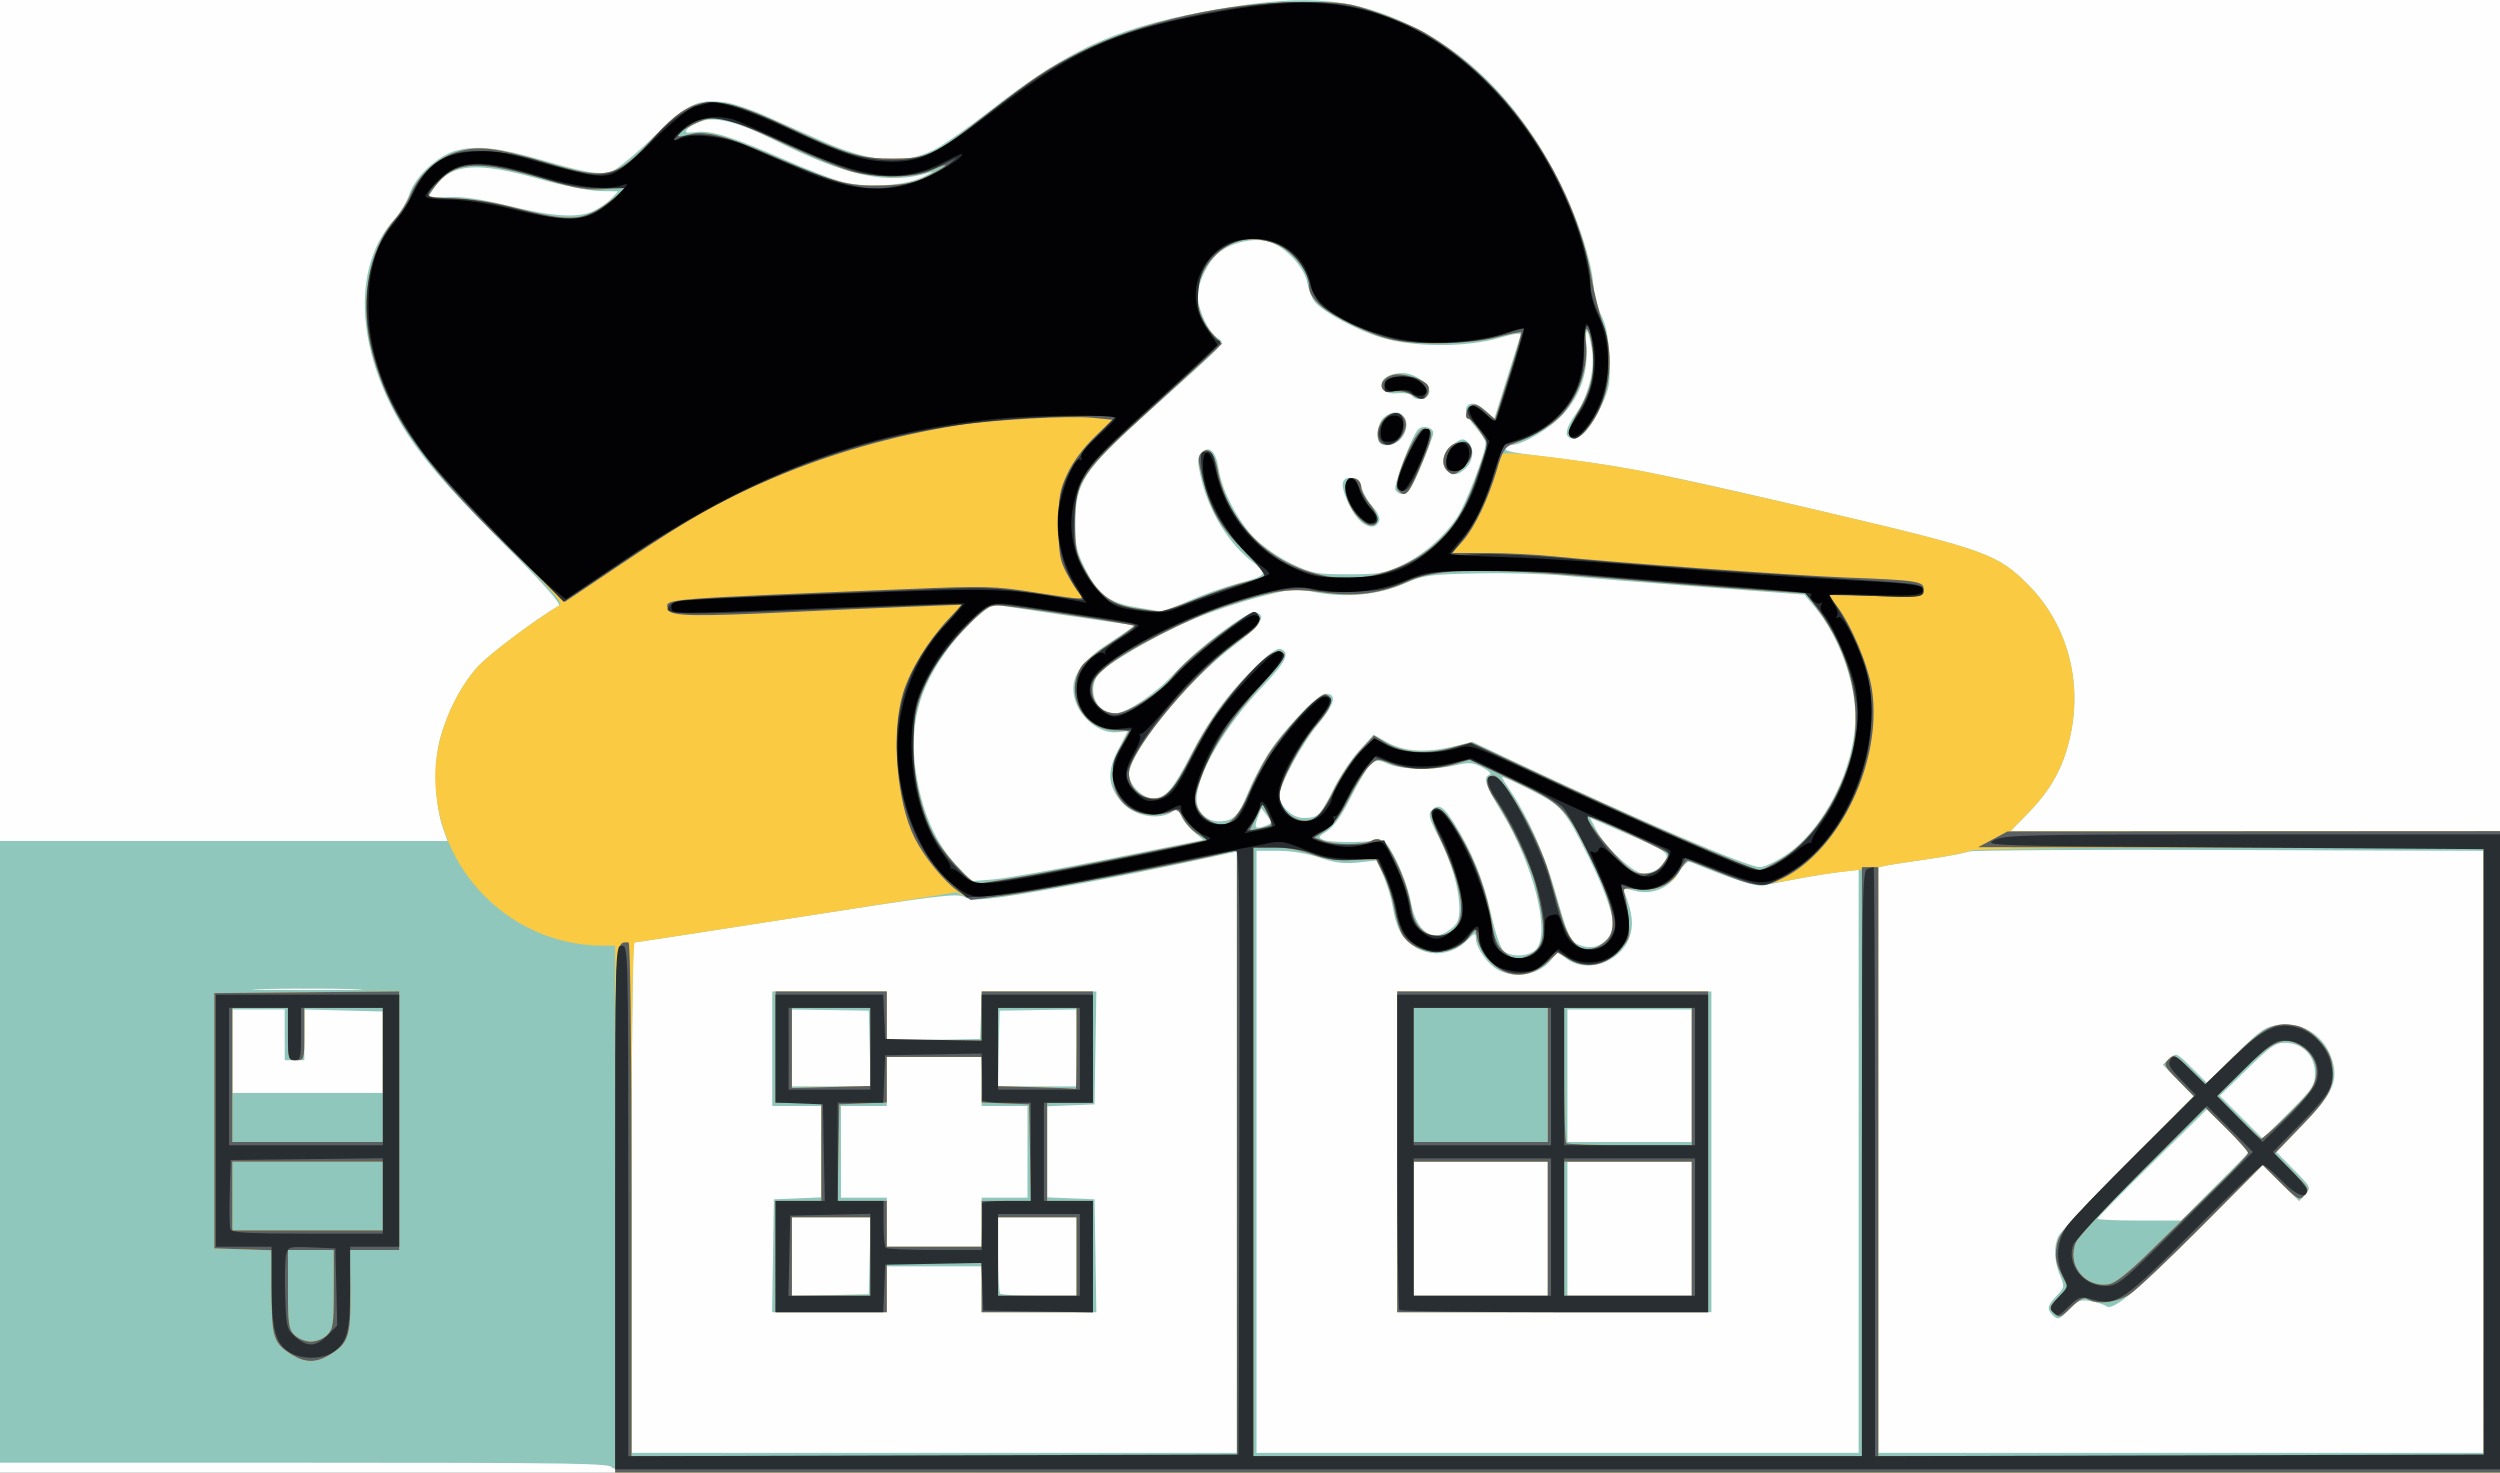 <?xml version="1.0" encoding="UTF-8" standalone="no"?>
<!-- Created with Inkscape (http://www.inkscape.org/) -->

<svg
   version="1.1"
   id="svg1"
   width="764"
   height="450"
   viewBox="0 0 764 450"
   sodipodi:docname="DEV_13.svg"
   inkscape:version="1.3.2 (091e20e, 2023-11-25, custom)"
   xmlns:inkscape="http://www.inkscape.org/namespaces/inkscape"
   xmlns:sodipodi="http://sodipodi.sourceforge.net/DTD/sodipodi-0.dtd"
   xmlns="http://www.w3.org/2000/svg"
   xmlns:svg="http://www.w3.org/2000/svg">
  <rect x="0" y="0" width="764" height="450" fill="#808080" stroke="none"/>
  <defs
     id="defs1" />
  <sodipodi:namedview
     id="namedview1"
     pagecolor="#ffffff"
     bordercolor="#000000"
     borderopacity="0.25"
     inkscape:showpageshadow="2"
     inkscape:pageopacity="0.0"
     inkscape:pagecheckerboard="0"
     inkscape:deskcolor="#d1d1d1"
     showgrid="false"
     inkscape:zoom="1.3102094"
     inkscape:cx="382"
     inkscape:cy="224.77323"
     inkscape:window-width="1920"
     inkscape:window-height="1001"
     inkscape:window-x="-9"
     inkscape:window-y="-9"
     inkscape:window-maximized="1"
     inkscape:current-layer="g1" />
  <g
     inkscape:groupmode="layer"
     inkscape:label="Image"
     id="g1">
    <g
       id="g2">
      <path
         style="fill:#fefefe"
         d="M 0,225 V 0 H 382 764 V 225 450 H 382 0 Z"
         id="path7" />
      <path
         style="fill:#8fc7bd"
         d="M 187,448.5 C 187,447.177 175.944,447 93.5,447 H 0 v -95 -95 h 68.383 68.383 l -1.488,-4.25 c -2.349,-6.71 -2.788,-19.225 -0.929,-26.475 2.093,-8.16 6.465,-16.67 11.492,-22.368 3.209,-3.637 17.273,-14.24 24.937,-18.8 0.88,-0.523 -4.761,-6.816 -18.09,-20.184 -19.228,-19.283 -27.064,-28.906 -32.917,-40.419 -11.217,-22.066 -11.032,-44.274 0.475,-57.127 1.909,-2.133 4.043,-5.635 4.741,-7.783 1.814,-5.581 8.517,-11.916 14.328,-13.543 6.132,-1.717 13.289,-0.923 26.633,2.953 12.643,3.673 17.118,4.446 20.626,3.566 1.468,-0.368 7.301,-5.12 12.963,-10.559 11.052,-10.617 13.326,-11.738 21.857,-10.777 2.348,0.265 8.057,2.169 12.688,4.232 4.63,2.063 12.244,5.448 16.919,7.523 15.203,6.746 25.145,7.511 34.672,2.668 2.655,-1.35 10.312,-6.725 17.015,-11.946 C 327.847,14.118 342.028,7.911 373.995,2.501 400.317,-1.954 414.611,-0.494 432.5,8.476 450.69,17.597 465.995,34.098 477.041,56.5 c 5.732,11.624 9.936,25.17 9.952,32.062 0.004,1.684 1.004,5.059 2.222,7.5 1.631,3.268 2.316,6.731 2.598,13.135 0.341,7.755 0.095,9.326 -2.273,14.497 C 486.511,130.311 483.429,134 480.933,134 c -3.057,0 -2.845,-2.629 0.601,-7.476 3.904,-5.492 5.945,-13.687 4.934,-19.819 -1.118,-6.785 -2.139,-7.305 -1.672,-0.853 0.563,7.779 -1.747,14.675 -6.861,20.484 C 474.027,130.776 465.307,136 461.804,136 460.812,136 460,136.43 460,136.955 c 0,1.061 0.98,1.239 19.474,3.529 18.266,2.262 32.094,5.094 80.114,16.408 47.366,11.16 51.123,12.534 60.524,22.142 11.794,12.053 16.431,29.558 12.381,46.736 -2.105,8.928 -5.784,15.576 -12.366,22.344 L 614.402,254 H 689.201 764 v 98 98 H 475.5 C 219.722,450 187,449.83 187,448.5 Z m 191,-96.385 v -91.885 l -13.25,2.873 c -20.105,4.36 -48.178,9.65 -58.495,11.024 -7.481,0.996 -9.68,0.982 -11.651,-0.072 -2.102,-1.125 -9.01,-0.271 -51.267,6.336 -26.861,4.2 -49.175,7.63 -49.587,7.622 C 193.338,288.006 193,323.1 193,366 v 78 H 285.5 378 Z M 236.226,383.75 236.5,366.5 l 7.25,-0.294 7.25,-0.294 V 351.956 338 H 243.5 236 V 320.5 303 h 17.5 17.5 v 7.527 7.527 l 14.25,-0.277 14.25,-0.277 0.294,-7.25 0.294,-7.25 h 17.48 17.48 l -0.274,17.25 -0.274,17.25 -7.25,0.294 -7.25,0.294 V 352 365.912 l 7.25,0.294 7.25,0.294 0.274,17.25 0.274,17.25 H 317.524 300 v -7 -7 H 285.5 271 v 7 7 h -17.524 -17.524 z m 29.555,0 0.282,-11.75 H 254.032 242 v 12.032 12.032 L 253.75,395.782 265.5,395.5 Z M 329,384 v -12 h -12 -12 v 11.333 c 0,6.233 0.3,11.633 0.667,12 0.367,0.367 5.767,0.667 12,0.667 H 329 Z M 300,373.5 V 366 h 7 7 v -14 -14 h -7 -7 V 330.5 323 H 285.5 271 v 7.5 7.5 h -7 -7 v 14 14 h 7 7 v 7.5 7.5 H 285.5 300 Z M 265.782,320.431 265.5,308.862 253.75,308.681 242,308.5 l 2e-4,11.75 L 242,332 h 12.032 12.032 z m 63.218,-0.181 2e-4,-11.75 -11.75,0.181 L 305.5,308.862 305.218,320.431 304.937,332 H 316.968 329 Z M 568,354.902 v -89.098 l -5.75,0.673 c -5.028,0.588 -15.322,2.417 -23.314,4.142 -2.167,0.468 -9.954,-2.041 -22.554,-7.268 -0.615,-0.255 -2.075,1.159 -3.245,3.142 -2.851,4.832 -8.232,7.137 -13.447,5.76 -3.345,-0.884 -3.733,-0.808 -3.182,0.621 2.434,6.31 2.806,10.014 1.384,13.75 -2.912,7.65 -13.282,11.004 -19.325,6.251 l -2.703,-2.126 -1.493,2.132 c -3.39,4.839 -10.874,6.463 -16.465,3.572 -3.274,-1.693 -6.896,-6.856 -6.902,-9.838 -0.003,-1.662 -0.316,-1.574 -2.627,0.737 -6.479,6.479 -16.725,4.833 -20.84,-3.348 -0.692,-1.376 -1.562,-4.481 -1.933,-6.899 -0.371,-2.418 -1.62,-6.596 -2.777,-9.284 l -2.103,-4.887 -5.612,0.632 c -4.315,0.486 -7.049,0.147 -11.831,-1.466 C 399.482,260.816 394.522,260 390.532,260 H 384 v 92 92 h 92 92 z M 427,352 v -49 h 48 48 v 49 49 h -48 -48 z m 46,23.5 V 355 H 452.5 432 v 20.5 20.5 h 20.5 20.5 z m 44,0 V 355 h -19 -19 v 20.5 20.5 h 19 19 z m 0,-46.75 V 308.5 H 498 479 V 328.75 349 h 19 19 z m 242,23.262 v -91.988 l -78.071,-0.262 c -42.939,-0.144 -78.665,0.07 -79.39,0.476 -0.725,0.406 -6.206,1.432 -12.179,2.279 -5.973,0.848 -11.872,1.762 -13.11,2.031 L 574,265.038 V 354.519 444 H 666.5 759 Z M 627.2,401.8 c -1.753,-1.753 -1.496,-2.881 1.321,-5.822 2.434,-2.541 2.469,-2.757 1,-6.273 -1.795,-4.295 -1.956,-8.978 -0.415,-12.021 0.608,-1.201 10.16,-11.29 21.227,-22.42 l 20.12,-20.236 -4.758,-4.831 -4.758,-4.831 2.075,-1.877 c 2.051,-1.857 2.127,-1.825 6.765,2.813 l 4.691,4.691 8.646,-8.606 c 7.857,-7.821 9.066,-8.653 13.25,-9.125 7.895,-0.89 14.383,3.536 16.518,11.268 1.665,6.031 -0.278,10.096 -9.19,19.226 l -8.084,8.282 5.381,5.448 c 5.318,5.385 5.359,5.472 3.51,7.515 l -1.87,2.067 -5.583,-5.525 -5.583,-5.525 -18.981,19.051 c -19.631,19.704 -26.806,25.7 -28.834,24.096 -0.63,-0.498 -2.746,-1.193 -4.701,-1.545 -3.075,-0.553 -3.944,-0.233 -6.437,2.37 -3.233,3.374 -3.613,3.504 -5.308,1.809 z m 49.804,-39.304 10.469,-10.504 -6.503,-6.503 -6.503,-6.503 -16.734,16.447 C 648.53,364.479 641,372.132 641,372.44 641,372.748 646.746,373 653.768,373 h 12.768 z m 30.45,-34.481 c 0,-5.299 -3.653,-9.162 -8.802,-9.308 -3.224,-0.091 -4.505,0.77 -11.95,8.037 l -8.339,8.139 6.559,6.559 6.559,6.559 7.986,-7.986 c 7.329,-7.329 7.986,-8.316 7.986,-12.001 z M 117,321.559 v -12.441 l -12.002,-0.309 -12.002,-0.309 0.002,7.75 L 93,324 h -3 -3 l 7.67e-4,-7.75 7.67e-4,-7.75 h -7.998 -7.998 l -0.002,12.75 L 71,334 h 23 23 z m -9.25,-19.306 c -7.562,-0.17 -19.938,-0.17 -27.5,0 -7.562,0.17 -1.375,0.309 13.75,0.309 15.125,0 21.312,-0.139 13.75,-0.309 z m 361.74,-12.242 c 4.415,-4.879 -0.883,-25.916 -10.501,-41.696 -5.129,-8.414 -5.912,-10.837 -3.739,-11.57 0.688,-0.232 -0.3,-1.227 -2.195,-2.21 -2.956,-1.534 -4.138,-1.628 -8.326,-0.661 -6.839,1.579 -16.133,1.402 -20.416,-0.387 -3.3,-1.379 -3.79,-1.364 -5.485,0.171 -1.024,0.927 -3.742,5.445 -6.041,10.04 -2.756,5.511 -5.21,9.008 -7.209,10.274 -2.815,1.783 -2.89,1.975 -1.054,2.724 1.889,0.77 11.233,0.85 16.443,0.141 2.144,-0.292 2.897,0.513 5.762,6.164 1.813,3.575 3.791,9.2 4.396,12.5 1.724,9.404 6.67,12.809 12.241,8.427 2.1,-1.652 2.632,-2.92 2.623,-6.25 -0.017,-5.987 -2.383,-14.143 -6.365,-21.941 -3.01,-5.895 -3.268,-6.949 -2.01,-8.208 2.024,-2.024 3.467,-1.176 6.705,3.943 5.428,8.579 8.912,17.087 11.267,27.511 1.495,6.618 3.01,10.981 4.086,11.768 2.619,1.915 7.766,1.528 9.818,-0.739 z M 491.25,286.802 c 0.963,-1.113 1.75,-3.029 1.75,-4.257 0,-3.227 -3.155,-11.911 -7.465,-20.546 -7.38,-14.786 -8.213,-15.75 -17.785,-20.593 -4.812,-2.435 -8.75,-4.218 -8.75,-3.961 0,0.256 1.168,2.173 2.596,4.26 5.077,7.42 10.445,19.4 13.453,30.02 4.17,14.728 4.765,16.034 7.802,17.135 3.35,1.215 6.165,0.525 8.399,-2.059 z m -152.021,-24.396 28.534,-5.735 -2.967,-2.497 c -1.632,-1.373 -3.386,-3.598 -3.898,-4.944 -0.665,-1.749 -1.283,-2.17 -2.164,-1.477 -4.108,3.233 -12.235,1.816 -16.129,-2.812 -4.105,-4.878 -4.352,-9.138 -0.917,-15.798 l 2.939,-5.698 -3.063,0.326 c -6.49,0.691 -13.568,-6.229 -13.559,-13.256 0.006,-4.933 3.513,-9.274 11.756,-14.556 4.257,-2.728 7.29,-4.951 6.74,-4.941 -0.55,0.01 -10.512,-1.408 -22.139,-3.15 l -21.139,-3.168 -4.15,3.4 c -2.282,1.87 -6.223,6.1 -8.757,9.4 -9.871,12.857 -12.859,24.843 -10.089,40.473 1.991,11.231 6.119,20.267 12.124,26.533 l 4.589,4.789 6.877,-0.577 c 3.782,-0.317 19.718,-3.157 35.411,-6.312 z m 167.424,3.124 c 1.154,-0.808 2.318,-2.311 2.587,-3.341 0.49,-1.873 -0.553,-2.436 -20.025,-10.83 l -3.285,-1.416 1.94,3.802 C 490.485,258.872 499.295,267 502.235,267 c 1.276,0 3.264,-0.661 4.418,-1.469 z m 39.01,-4.182 C 557.498,253.493 567,234.551 567,218.816 c 0,-10.579 -5.303,-24.854 -12.334,-33.204 l -3.274,-3.888 -30.946,-2.316 c -17.02,-1.274 -35.896,-2.818 -41.946,-3.431 -6.05,-0.613 -18.2,-0.952 -27,-0.754 -14.881,0.336 -16.441,0.555 -22.308,3.132 -7.849,3.448 -17.764,4.424 -27.083,2.666 -6.363,-1.201 -7.41,-1.116 -17.1,1.38 -5.677,1.462 -14.639,4.46 -19.916,6.662 -11.299,4.714 -27.36,14.052 -29.552,17.181 -3.47,4.954 -0.454,11.76 5.208,11.754 3.553,-0.004 12.619,-6.146 18.298,-12.396 6.558,-7.218 21.84,-18.759 24.363,-18.399 4.142,0.592 2.073,3.759 -6.911,10.578 -13.922,10.568 -31.5,32.327 -31.5,38.993 0,3.037 4.258,7.227 7.344,7.227 3.766,0 6.107,-2.69 11.541,-13.262 5.672,-11.035 11.202,-18.556 19.945,-27.126 4.032,-3.952 6.528,-5.689 7.589,-5.281 2.963,1.137 1.588,3.941 -5.67,11.558 -11.352,11.914 -20.036,26.778 -20.07,34.348 -0.017,3.803 2.953,6.763 6.785,6.763 4.396,0 6.024,-1.583 8.825,-8.581 1.339,-3.345 4.129,-8.732 6.201,-11.971 4.721,-7.379 15.257,-18.448 17.561,-18.448 3.67,0 2.929,3.111 -2.212,9.289 C 397.788,227.358 391,239.857 391,243.087 c 0,3.197 3.946,6.914 7.323,6.898 4.485,-0.022 5.222,-0.719 9.03,-8.543 1.864,-3.829 5.42,-9.207 7.904,-11.95 l 4.516,-4.988 4.22,2.372 c 5.044,2.835 11.954,3.251 20.244,1.218 l 5.736,-1.406 11.764,5.558 c 38.79,18.328 72.215,32.708 76.094,32.737 1.282,0.01 4.806,-1.626 7.832,-3.634 z m -158.467,-9.168 c 1.591,-0.638 1.59,-0.82 -0.022,-2.953 l -1.718,-2.273 -1.141,3.023 c -1.207,3.199 -0.656,3.621 2.881,2.203 z m -23.787,-68.609 c 4.339,-1.886 10.859,-4.21 14.49,-5.165 9.327,-2.453 9.847,-3.083 5.278,-6.393 -7.453,-5.399 -13.901,-15.854 -16.226,-26.308 -1.138,-5.118 -1.1,-5.984 0.33,-7.414 2.308,-2.308 4.339,-0.31 5.145,5.06 0.984,6.564 5.954,16.082 11.067,21.195 2.533,2.533 7.622,6.035 11.307,7.781 6.204,2.939 7.48,3.174 17.201,3.174 9.255,0 11.166,-0.312 16.12,-2.635 6.529,-3.061 12.799,-8.433 17.043,-14.602 C 447.882,154.311 454,138.447 454,135.347 c 0,-0.703 -1.35,-2.815 -3,-4.694 -1.65,-1.879 -3,-4.159 -3,-5.066 0,-2.894 2.962,-2.997 5.877,-0.204 l 2.758,2.642 3.834,-12.262 c 2.109,-6.744 4.019,-12.772 4.245,-13.395 0.259,-0.714 -2.107,-0.394 -6.402,0.868 -10.214,3.001 -26.434,2.955 -36.312,-0.102 -7.616,-2.357 -17.318,-7.568 -20.175,-10.836 -0.865,-0.989 -1.893,-3.584 -2.285,-5.766 -0.947,-5.274 -7.565,-11.972 -12.776,-12.93 -4.561,-0.839 -10.563,0.665 -14.26,3.573 -3.28,2.58 -6.461,9.14 -6.461,13.325 0,3.969 3.192,10.852 5.919,12.761 2.499,1.75 4.139,-0.029 -19.963,21.662 -21.107,18.996 -23.269,22.237 -23.398,35.082 -0.063,6.224 0.386,8.449 2.627,13.03 4.191,8.566 7.466,11.131 16.026,12.548 3.984,0.66 7.474,1.248 7.755,1.308 0.281,0.059 4.06,-1.435 8.398,-3.321 z m 51.813,-24.834 c -2.728,-2.903 -5.511,-9.542 -4.789,-11.423 0.97,-2.528 4.822,-1.091 5.863,2.187 0.524,1.65 2.036,4.164 3.359,5.587 1.5,1.613 2.166,3.213 1.768,4.25 -0.897,2.338 -3.696,2.067 -6.202,-0.601 z m 11.197,-9.086 c -0.588,-1.533 5.063,-16.476 6.973,-18.437 1.394,-1.431 4.6,-0.638 4.623,1.144 0.008,0.629 -1.629,5.081 -3.637,9.893 -2.769,6.635 -4.11,8.75 -5.546,8.75 -1.042,0 -2.127,-0.607 -2.412,-1.35 z m 15.626,-6.095 c -1.81,-2.181 -0.868,-5.615 2.158,-7.865 2.241,-1.667 2.968,-1.792 4.25,-0.728 2.149,1.784 1.931,5.654 -0.454,8.038 -2.364,2.364 -4.303,2.545 -5.954,0.555 z m -20.379,-8.222 c -1.336,-1.336 -0.62,-6.066 1.162,-7.678 4.636,-4.196 9.262,0.505 5.758,5.852 -1.546,2.359 -5.377,3.37 -6.921,1.826 z m 9.791,-14.401 c -0.363,-0.587 -2.256,-0.93 -4.208,-0.762 -2.566,0.221 -3.852,-0.191 -4.649,-1.491 -1.457,-2.376 1.513,-4.679 6.034,-4.679 4.021,0 8.996,3.913 8.063,6.342 -0.71,1.849 -4.218,2.244 -5.241,0.59 z M 181.477,64.444 c 1.804,-0.856 4.212,-2.548 5.35,-3.76 l 2.071,-2.204 -5.699,-0.102 c -3.219,-0.057 -11.332,-1.684 -18.645,-3.74 -18.533,-5.208 -26.556,-4.658 -31.406,2.153 -1.182,1.66 -2.15,3.173 -2.151,3.363 -10e-4,0.19 2.811,0.223 6.25,0.072 4.319,-0.189 9.962,0.638 18.252,2.675 13.621,3.347 21.223,3.798 25.977,1.542 z M 282.096,54.092 c 2.422,-1.165 3.504,-1.832 2.404,-1.482 -12.905,4.103 -25.457,1.494 -48.396,-10.058 -10.096,-5.084 -17.34,-6.96 -21.535,-5.575 -1.875,0.619 -3.917,1.737 -4.538,2.485 -0.928,1.118 -0.452,1.274 2.67,0.874 4.587,-0.587 11.571,1.593 27.299,8.523 6.325,2.787 13.975,5.758 17,6.603 7.464,2.084 19.251,1.441 25.096,-1.369 z"
         id="path6" />
      <path
         style="fill:#f9ca42"
         d="M 188,369.5 V 289 l -3.75,-0.006 C 156.001,288.951 133,265.688 133,237.161 c 0,-11.226 5.131,-24.515 12.841,-33.253 3.242,-3.674 16.389,-13.582 25.159,-18.959 1.185,-0.727 -2.306,-4.667 -16.641,-18.781 -25.457,-25.065 -35.361,-39.214 -40.462,-57.809 -4.236,-15.442 -1.522,-31.88 6.837,-41.404 1.667,-1.9 3.781,-5.254 4.698,-7.454 2.578,-6.189 8.216,-11.342 14.367,-13.13 6.575,-1.911 11.515,-1.318 27.025,3.246 18.943,5.574 21.385,4.993 33.192,-7.892 12.018,-13.116 17.827,-13.61 39.724,-3.38 19.2,8.97 23.108,10.16 33.26,10.134 10.395,-0.027 12.337,-0.941 28.149,-13.256 C 316.231,23.476 320.084,20.916 330.603,15.662 348.908,6.517 375.588,0.553 398,0.597 c 12.538,0.025 14.166,0.254 22.842,3.226 5.138,1.76 11.438,4.406 14,5.881 25.666,14.77 46.253,44.894 51.589,75.488 0.797,4.569 2.361,10.783 3.476,13.808 3.72,10.093 2.153,22.476 -3.904,30.836 -3.026,4.178 -5.628,5.305 -6.572,2.846 -0.278,-0.725 1.067,-3.928 2.988,-7.119 3.869,-6.425 5.155,-12.355 4.196,-19.351 -0.892,-6.505 -2.728,-7.953 -1.97,-1.553 0.781,6.596 -1.605,14.689 -6.044,20.503 -3.193,4.181 -8.343,7.463 -16.852,10.736 -1.512,0.582 -2.75,1.544 -2.75,2.139 0,0.594 0.358,0.859 0.796,0.589 1.224,-0.757 24.069,2.075 39.906,4.947 7.811,1.416 33.942,7.219 58.07,12.896 49.324,11.604 52.873,12.889 62.34,22.564 11.794,12.053 16.431,29.558 12.381,46.736 -2.105,8.928 -5.784,15.576 -12.366,22.344 L 614.402,254 H 689.201 764 v 98 98 H 476 188 Z m 190,-17.108 v -92.608 l -2.75,0.71 c -9.225,2.383 -57.611,11.778 -67.063,13.021 -8.969,1.18 -11.766,1.237 -13.5,0.274 -1.203,-0.668 -2.435,-1.148 -2.737,-1.068 C 290.692,273.055 194.842,288 193.961,288 193.354,288 193,316.939 193,366.5 V 445 H 285.5 378 Z M 237,384 v -17 h 7 7 v -15 -15 h -7 -7 v -17 -17 h 17 17 v 7.5 7.5 h 14.5 14.5 v -7.5 -7.5 h 17 17 v 17 17 h -7 -7 v 15 15 h 7 7 v 17 17 H 317 300 V 393.5 386 H 285.5 271 v 7.5 7.5 h -17 -17 z m 29,0 v -12 h -12 -12 v 12 12 h 12 12 z m 63,0 v -12 h -12 -12 v 12 12 h 12 12 z m -29,-10 v -7 h 7.527 7.527 L 314.777,352.25 314.5,337.5 307.25,337.206 300,336.912 V 329.956 323 H 285.5 271 v 6.956 6.956 l -7.25,0.294 -7.25,0.294 -0.277,14.75 -0.277,14.75 H 263.473 271 v 7 7 H 285.5 300 Z M 266,319.941 V 308 h -12 -12 l -0.002,12.25 -0.002,12.25 12.002,-0.309 L 266,331.882 Z M 329,320.5 V 308 h -12 -12 v 11.968 11.968 l 11.75,0.317 c 6.463,0.174 11.863,0.413 12,0.532 C 328.887,332.903 329,327.375 329,320.5 Z m 240,34.871 v -89.629 l -6.25,0.701 c -3.438,0.386 -9.85,1.403 -14.25,2.261 -11.028,2.151 -12.773,1.984 -23.446,-2.237 l -9.367,-3.704 -1.821,2.368 c -1.002,1.303 -1.831,2.635 -1.843,2.961 -0.012,0.326 -1.53,1.405 -3.373,2.397 -2.445,1.317 -4.631,1.66 -8.087,1.27 -4.484,-0.505 -4.7,-0.42 -4.058,1.603 0.373,1.175 0.913,4.676 1.199,7.779 0.492,5.334 0.337,5.843 -2.842,9.312 -4.381,4.78 -10.075,5.798 -15.274,2.731 l -3.503,-2.067 -3.07,2.868 c -5.702,5.327 -12.95,5.132 -17.878,-0.481 -1.62,-1.846 -3.244,-4.712 -3.608,-6.371 l -0.662,-3.016 -2.716,3.04 c -4.937,5.526 -15.596,4.748 -19.565,-1.428 -0.788,-1.226 -1.922,-4.926 -2.52,-8.222 -0.598,-3.296 -2.095,-8 -3.327,-10.453 l -2.239,-4.46 -7.077,0.265 c -5.226,0.195 -8.496,-0.275 -12.5,-1.796 -3.375,-1.283 -7.783,-2.061 -11.673,-2.062 L 383,259 v 93 93 h 93 93 z M 427,352 v -49 h 47.5 47.5 v 49 49 H 474.5 427 Z m 46,23.5 V 355 H 452.5 432 v 20.5 20.5 h 20.5 20.5 z m 44,0 V 355 H 497.5 478 V 375.5 396 H 497.5 517 Z M 517,329 V 308 H 497.5 478 v 20.333 c 0,11.183 0.3,20.633 0.667,21 0.367,0.367 9.142,0.667 19.5,0.667 H 517 Z m -44,-0.5 V 308 H 452.5 432 V 328.5 349 H 452.5 473 Z M 759,352 v -93 h -77.566 c -49.418,0 -78.239,0.36 -79.421,0.993 -1.02,0.546 -6.728,1.684 -12.684,2.529 -5.956,0.845 -11.842,1.757 -13.079,2.026 L 574,265.038 V 355.019 445 h 92.5 92.5 z m -131.283,49.288 c -1.607,-1.607 -1.534,-1.882 1.272,-4.777 l 2.977,-3.072 -2.075,-4.195 c -1.612,-3.258 -1.92,-5.15 -1.379,-8.47 0.637,-3.908 2.468,-6.058 21.308,-25.022 l 20.611,-20.747 -4.716,-4.788 c -4.456,-4.524 -4.621,-4.883 -3.001,-6.504 1.621,-1.621 1.979,-1.456 6.485,2.982 l 4.769,4.697 8.799,-8.611 c 9.321,-9.121 12.647,-10.729 19.214,-9.287 4.268,0.937 9.768,6.649 10.582,10.989 1.318,7.028 -0.141,10.146 -9.094,19.433 l -8.402,8.716 5.445,5.378 c 5.156,5.092 5.357,5.475 3.78,7.217 -1.597,1.764 -1.894,1.613 -7.248,-3.685 l -5.583,-5.525 -18.48,18.58 c -10.164,10.219 -20.159,19.665 -22.211,20.991 -3.869,2.5 -9.992,3.188 -12.767,1.433 -1.113,-0.703 -2.407,-0.058 -5.039,2.512 -3.338,3.259 -3.64,3.36 -5.247,1.753 z m 30.246,-19.692 c 5.795,-5.702 14.699,-14.418 19.787,-19.368 5.088,-4.95 9.25,-9.402 9.25,-9.893 0,-0.491 -2.929,-3.796 -6.51,-7.345 l -6.51,-6.452 -19.092,18.981 c -10.501,10.439 -19.698,20.372 -20.438,22.073 -2.993,6.877 2.622,14.092 10.012,12.864 2.066,-0.343 6.152,-3.63 13.5,-10.86 z m 39.562,-39.245 c 3.286,-3.106 6.988,-7.019 8.225,-8.694 3.913,-5.298 2.368,-11.567 -3.605,-14.632 -4.476,-2.297 -8.215,-0.505 -16.645,7.975 l -7.947,7.994 6.445,6.503 c 3.545,3.576 6.694,6.503 6.999,6.503 0.305,0 3.243,-2.542 6.529,-5.648 z M 467.343,291.89 c 4.956,-2.258 5.443,-7.461 1.994,-21.298 -1.598,-6.41 -7.832,-19.519 -12.553,-26.397 -2.971,-4.329 -3.116,-7.195 -0.363,-7.195 3.033,0 13.781,18.99 16.98,30 0.879,3.025 2.544,8.769 3.7,12.765 2.909,10.051 7.372,12.797 13.264,8.163 4.459,-3.508 2.931,-11.47 -5.364,-27.941 -6.782,-13.467 -7.825,-14.459 -22.552,-21.457 l -13.376,-6.356 -4.695,1.413 c -6.257,1.883 -14.402,1.787 -19.442,-0.229 -4.056,-1.623 -4.135,-1.612 -6.626,0.879 -1.387,1.387 -4.161,5.822 -6.165,9.856 -2.404,4.839 -4.79,8.106 -7.012,9.601 l -3.368,2.267 2.683,1.02 c 3.515,1.336 12.148,1.307 14.683,-0.049 2.597,-1.39 4.313,0.019 7.312,6.007 2.565,5.121 4.089,9.771 5.02,15.317 1.125,6.702 7.175,9.79 12.236,6.245 4.676,-3.275 3.477,-13.07 -3.402,-27.778 -2.654,-5.674 -3.34,-8.077 -2.534,-8.883 1.915,-1.915 3.949,-0.176 8.237,7.043 4.891,8.232 8.48,18.048 9.915,27.119 0.786,4.968 1.638,7.03 3.613,8.75 2.91,2.533 4.309,2.737 7.816,1.14 z M 311.651,268.001 c 6.517,-1.1 22.084,-4.098 34.594,-6.664 l 22.744,-4.665 -2.946,-1.792 c -1.62,-0.985 -3.658,-3.169 -4.529,-4.853 -1.325,-2.562 -1.892,-2.895 -3.483,-2.044 -1.045,0.559 -3.527,1.017 -5.515,1.017 -10.788,0 -15.87,-10.592 -10.004,-20.852 1.368,-2.394 2.488,-4.478 2.488,-4.632 0,-0.154 -1.881,-0.306 -4.181,-0.338 -9.9,-0.137 -15.726,-11.285 -10.259,-19.629 0.778,-1.187 4.781,-4.361 8.895,-7.053 4.114,-2.692 7.332,-5.042 7.151,-5.224 -0.596,-0.596 -38.026,-6.235 -41.512,-6.254 -2.928,-0.016 -4.406,1.012 -10.534,7.321 -7.443,7.663 -12.574,16.405 -14.476,24.661 -2.485,10.791 -0.397,26.818 4.9,37.605 2.758,5.617 11.569,15.395 13.873,15.395 0.519,0 6.276,-0.9 12.793,-1.999 z m 196.277,-3.636 C 509.067,262.916 510,261.399 510,260.994 c 0,-0.74 -24.236,-11.953 -24.804,-11.475 -0.684,0.575 3.753,6.742 8.589,11.939 4.336,4.659 5.709,5.542 8.614,5.542 2.542,0 4.004,-0.697 5.528,-2.635 z m 35.593,-1.264 c 9.449,-5.42 17.765,-17.223 21.867,-31.035 4.286,-14.434 0.389,-32.285 -10.074,-46.139 l -3.453,-4.572 -17.68,-1.241 C 524.456,179.432 503.45,177.754 487.5,176.385 c -34.257,-2.94 -48.454,-2.648 -56.913,1.173 -8.61,3.888 -16.371,4.907 -26.419,3.466 -10.012,-1.435 -14.706,-0.773 -29.667,4.184 -11.282,3.738 -30.631,13.628 -36.424,18.617 -3.676,3.166 -4.376,4.342 -4.294,7.221 0.117,4.127 3.119,6.954 7.383,6.954 3.437,0 13.779,-6.654 16.898,-10.872 4.577,-6.191 23.91,-20.881 25.879,-19.664 2.312,1.429 0.754,4.203 -4.218,7.508 C 366.573,203.714 345,229.37 345,236.269 c 0,4.239 3.443,7.731 7.623,7.731 3.843,0 6.319,-2.823 11.403,-13 4.618,-9.244 10.152,-17.092 17.682,-25.074 6.146,-6.515 9.345,-8.265 10.801,-5.91 0.345,0.559 -2.587,4.496 -6.516,8.75 -9.19,9.948 -15.411,19.33 -18.667,28.149 -2.232,6.046 -2.426,7.429 -1.392,9.925 1.146,2.767 4.625,5.16 7.502,5.16 2.613,0 5.697,-3.575 8.025,-9.303 1.297,-3.191 3.861,-8.304 5.698,-11.363 4.259,-7.091 16.133,-19.736 17.961,-19.128 2.769,0.922 1.927,3.917 -2.537,9.02 C 397.506,227.03 391,239.317 391,243.102 c 0,5.406 6.304,9.411 10.924,6.939 1.123,-0.601 3.639,-4.37 5.592,-8.375 1.953,-4.005 5.537,-9.445 7.964,-12.089 l 4.413,-4.806 3.485,2.154 c 5.019,3.102 12.368,3.712 19.96,1.657 l 6.29,-1.703 15.936,7.444 c 36.569,17.082 68.613,31.057 72.436,31.588 0.275,0.038 2.759,-1.226 5.52,-2.81 z M 387.785,252.429 c 1.006,-0.308 0.937,-1.066 -0.317,-3.491 l -1.602,-3.098 -1.933,3.791 C 382.87,251.717 382,253.511 382,253.618 c 0,0.21 3.691,-0.548 5.785,-1.189 z m -22.14,-69.367 c 5.42,-2.166 12.105,-4.477 14.855,-5.136 2.75,-0.659 5.359,-1.519 5.798,-1.911 0.439,-0.392 -2.29,-3.818 -6.064,-7.614 -7.44,-7.482 -10.265,-12.406 -12.786,-22.276 -1.36,-5.327 -1.408,-6.595 -0.288,-7.714 2.096,-2.095 3.957,-0.168 4.945,5.122 3.114,16.667 16.452,29.565 33.707,32.594 11.71,2.056 25.105,-2.281 34.097,-11.039 5.572,-5.427 8.262,-10.232 12.086,-21.589 l 2.694,-8 -2.477,-3.75 c -1.362,-2.062 -2.867,-3.75 -3.344,-3.75 -1.364,0 -1.013,-2.634 0.521,-3.907 1.086,-0.901 2.056,-0.59 4.454,1.427 l 3.065,2.579 4.167,-13.096 c 2.292,-7.203 4,-13.252 3.796,-13.443 -0.204,-0.191 -3.521,0.479 -7.371,1.488 -8.06,2.114 -23.594,2.532 -31.701,0.854 C 418.97,102.489 407.409,96.959 403.25,93.116 401.018,91.053 400,89.203 400,87.206 c 0,-4.241 -5.02,-10.597 -9.918,-12.557 -7.404,-2.962 -14.065,-1.587 -19.268,3.977 -6.466,6.915 -6.484,16.893 -0.043,23.644 l 2.643,2.771 -2.457,2.349 c -1.351,1.292 -10.23,9.42 -19.732,18.062 -21,19.102 -22.697,21.685 -22.697,34.549 0,7.266 0.384,9.226 2.647,13.5 4.184,7.905 8.281,11.196 15.325,12.31 3.3,0.522 6.74,1.003 7.645,1.069 0.904,0.066 6.08,-1.651 11.5,-3.817 z m 49.371,-25.045 c -4.765,-5.1 -5.181,-13.446 -0.583,-11.681 0.862,0.331 1.567,1.481 1.567,2.556 0,1.075 1.159,3.332 2.576,5.016 4.732,5.624 1.423,9.443 -3.56,4.109 z m 12.099,-8.379 C 425.457,147.641 432.577,131 435.09,131 c 3.102,0 3.06,1.684 -0.239,9.702 -4.385,10.659 -5.366,11.792 -7.737,8.936 z M 442.2,143.8 c -2.946,-2.946 0.377,-9.101 4.647,-8.607 3.679,0.426 4.054,3.997 0.766,7.286 -2.835,2.835 -3.69,3.044 -5.412,1.321 z m -20.839,-9.302 c -1.812,-4.723 4.012,-10.553 7.279,-7.287 1.733,1.733 1.193,4.814 -1.277,7.283 -1.936,1.936 -5.26,1.938 -6.002,0.004 z m 9.699,-14.033 c -1.342,-0.736 -3.65,-1.097 -5.129,-0.801 -4.991,0.998 -4.943,-4.063 0.049,-5.159 2.847,-0.625 9.225,1.4 10.401,3.303 0.86,1.391 -0.339,4.214 -1.738,4.094 -0.629,-0.054 -2.241,-0.701 -3.583,-1.437 z M 181.965,64.487 c 1.394,-0.738 4.065,-2.637 5.935,-4.221 l 3.4,-2.88 -6.589,0.42 c -5.326,0.339 -8.661,-0.194 -17.4,-2.781 -20.208,-5.983 -27.62,-5.853 -33.273,0.585 -1.671,1.903 -3.037,3.782 -3.035,4.175 0.001,0.393 3.489,0.762 7.75,0.819 4.755,0.064 11.61,1.099 17.747,2.681 15.367,3.96 19.854,4.172 25.465,1.202 z M 283.75,53.66 c 6.297,-3.231 6.98,-4.348 1,-1.633 -5.293,2.402 -15.941,2.595 -24.22,0.439 -3.24,-0.844 -11.997,-4.392 -19.46,-7.884 -16.427,-7.687 -20.271,-8.973 -24.687,-8.256 -3.171,0.515 -9.958,4.432 -9.124,5.267 0.206,0.206 1.75,-0.021 3.432,-0.503 4.738,-1.359 11.172,0.328 26.233,6.878 18.213,7.921 22.644,9.086 33.076,8.701 6.865,-0.253 9.51,-0.832 13.75,-3.008 z M 89.367,414.082 C 83.561,410.542 83,408.843 83,394.816 V 382.078 L 74.25,381.789 65.5,381.5 v -39 -39 L 93.75,303.234 122,302.969 V 342.484 382 h -7.539 -7.539 l 0.141,12.519 c 0.157,13.909 -0.51,15.953 -6.368,19.525 -4.031,2.458 -7.342,2.469 -11.329,0.038 z M 100,408 c 1.778,-1.778 2,-3.333 2,-14 v -12 h -7 -7 v 12 c 0,10.667 0.222,12.222 2,14 1.111,1.111 3.333,2 5,2 1.667,0 3.889,-0.889 5,-2 z m 17,-42.5 V 355 H 94 71 v 10.5 10.5 h 23 23 z m 0,-37 V 308 H 105 93 v 8 c 0,7.867 -0.042,8 -2.5,8 -2.458,0 -2.5,-0.133 -2.5,-8 v -8 H 79.5 71 v 20.5 20.5 h 23 23 z"
         id="path5" />
      <path
         style="fill:#5b6063"
         d="M 188,369.607 C 188,284.437 187.822,288 192.082,288 192.632,288 193,319.495 193,366.5 V 445 h 92.5 92.5 v -92.608 -92.608 l -2.75,0.71 c -9.277,2.396 -57.638,11.781 -67.173,13.036 l -11.423,1.503 -3.974,-2.754 c -4.113,-2.85 -10.204,-10.319 -13.119,-16.086 -5.563,-11.006 -7.285,-32.398 -3.575,-44.409 2.193,-7.102 7.63,-15.962 13.892,-22.639 l 4.085,-4.356 -16.731,0.669 c -9.202,0.368 -25.281,1.086 -35.731,1.596 -28.675,1.399 -36.439,1.27 -37.164,-0.621 -1.356,-3.534 -4.736,-3.237 73.38,-6.433 23.366,-0.956 26.167,-0.884 38.183,0.984 15.954,2.48 15.817,2.477 13.872,0.266 -0.846,-0.963 -2.599,-3.775 -3.896,-6.25 -2.017,-3.85 -2.359,-5.944 -2.367,-14.5 -0.008,-8.805 0.317,-10.694 2.713,-15.809 1.637,-3.494 4.922,-7.923 8.241,-11.113 l 5.52,-5.303 -6.241,-0.617 c -7.024,-0.694 -30.688,0.637 -41.099,2.312 -19.922,3.205 -39.059,8.698 -56.903,16.332 -15.944,6.821 -23.945,11.363 -45.655,25.917 l -17.48,11.718 -11.552,-11.086 C 130.403,143.437 119.388,128.373 113.897,108.359 109.661,92.916 112.375,76.478 120.734,66.954 122.402,65.054 124.515,61.7 125.432,59.5 c 2.578,-6.189 8.216,-11.342 14.367,-13.13 6.575,-1.911 11.515,-1.318 27.025,3.246 18.943,5.574 21.385,4.993 33.192,-7.892 12.018,-13.116 17.827,-13.61 39.724,-3.38 19.2,8.97 23.108,10.16 33.26,10.134 10.395,-0.027 12.337,-0.941 28.149,-13.256 C 316.231,23.476 320.084,20.916 330.603,15.662 348.908,6.517 375.588,0.553 398,0.597 c 12.538,0.025 14.166,0.254 22.842,3.226 5.138,1.76 11.438,4.406 14,5.881 25.666,14.77 46.253,44.894 51.589,75.488 0.797,4.569 2.361,10.783 3.476,13.808 3.72,10.093 2.153,22.476 -3.904,30.836 -3.026,4.178 -5.628,5.305 -6.572,2.846 -0.278,-0.725 1.067,-3.928 2.988,-7.119 3.869,-6.425 5.155,-12.355 4.196,-19.351 -0.892,-6.505 -2.728,-7.953 -1.97,-1.553 0.781,6.596 -1.605,14.689 -6.044,20.503 -3.169,4.15 -8.496,7.557 -16.625,10.633 -1.985,0.751 -2.923,2.315 -4.395,7.33 -2.753,9.376 -6.819,17.937 -10.523,22.155 l -3.266,3.72 10.854,0.017 c 5.969,0.01 15.024,0.457 20.121,0.994 16.643,1.753 73.369,5.87 89.232,6.475 22.283,0.851 24.191,1.158 23.81,3.834 -0.305,2.143 -0.552,2.174 -14.688,1.829 l -14.378,-0.351 2.563,3.36 c 4.387,5.751 9.567,17.996 10.721,25.342 3.407,21.685 -9.603,49.274 -27.326,57.945 -6.273,3.069 -7.757,2.894 -20.926,-2.473 -4.002,-1.631 -7.588,-2.967 -7.97,-2.969 -0.381,-0.002 -1.475,1.319 -2.43,2.936 -2.598,4.397 -7.139,6.46 -12.814,5.821 -4.484,-0.505 -4.7,-0.42 -4.058,1.603 0.373,1.175 0.913,4.676 1.199,7.779 0.492,5.334 0.337,5.843 -2.842,9.312 -4.381,4.78 -10.075,5.798 -15.274,2.731 l -3.503,-2.067 -3.07,2.868 c -5.702,5.327 -12.95,5.132 -17.878,-0.481 -1.62,-1.846 -3.244,-4.712 -3.608,-6.371 l -0.662,-3.016 -2.716,3.04 c -4.937,5.526 -15.596,4.748 -19.565,-1.428 -0.788,-1.226 -1.922,-4.926 -2.52,-8.222 -0.598,-3.296 -2.095,-8 -3.327,-10.453 l -2.239,-4.46 -7.077,0.265 c -5.226,0.195 -8.496,-0.275 -12.5,-1.796 -3.375,-1.283 -7.783,-2.061 -11.673,-2.062 L 383,259 v 93 93 h 93 93 v -90 -90 h 2.5 2.5 v 90 90 h 92.5 92.5 v -93 -93 l -77.25,-0.045 -77.25,-0.045 4.5,-2.41 4.5,-2.41 75.25,-0.045 L 764,254 v 98 98 H 476 188 Z m 279.343,-77.717 c 4.956,-2.258 5.443,-7.461 1.994,-21.298 -1.598,-6.41 -7.832,-19.519 -12.553,-26.397 -2.971,-4.329 -3.116,-7.195 -0.363,-7.195 3.033,0 13.781,18.99 16.98,30 0.879,3.025 2.544,8.769 3.7,12.765 2.909,10.051 7.372,12.797 13.264,8.163 4.459,-3.508 2.931,-11.47 -5.364,-27.941 -6.782,-13.467 -7.825,-14.459 -22.552,-21.457 l -13.376,-6.356 -4.695,1.413 c -6.257,1.883 -14.402,1.787 -19.442,-0.229 -4.056,-1.623 -4.135,-1.612 -6.626,0.879 -1.387,1.387 -4.161,5.822 -6.165,9.856 -2.404,4.839 -4.79,8.106 -7.012,9.601 l -3.368,2.267 2.683,1.02 c 3.515,1.336 12.148,1.307 14.683,-0.049 2.597,-1.39 4.313,0.019 7.312,6.007 2.565,5.121 4.089,9.771 5.02,15.317 1.125,6.702 7.175,9.79 12.236,6.245 4.676,-3.275 3.477,-13.07 -3.402,-27.778 -2.654,-5.674 -3.34,-8.077 -2.534,-8.883 1.915,-1.915 3.949,-0.176 8.237,7.043 4.891,8.232 8.48,18.048 9.915,27.119 0.786,4.968 1.638,7.03 3.613,8.75 2.91,2.533 4.309,2.737 7.816,1.14 z M 311.651,268.001 c 6.517,-1.1 22.084,-4.098 34.594,-6.664 l 22.744,-4.665 -2.946,-1.792 c -1.62,-0.985 -3.658,-3.169 -4.529,-4.853 -1.325,-2.562 -1.892,-2.895 -3.483,-2.044 -1.045,0.559 -3.527,1.017 -5.515,1.017 -10.788,0 -15.87,-10.592 -10.004,-20.852 1.368,-2.394 2.488,-4.478 2.488,-4.632 0,-0.154 -1.881,-0.306 -4.181,-0.338 -9.9,-0.137 -15.726,-11.285 -10.259,-19.629 0.778,-1.187 4.781,-4.361 8.895,-7.053 4.114,-2.692 7.332,-5.042 7.151,-5.224 -0.596,-0.596 -38.026,-6.235 -41.512,-6.254 -2.928,-0.016 -4.406,1.012 -10.534,7.321 -7.443,7.663 -12.574,16.405 -14.476,24.661 -2.485,10.791 -0.397,26.818 4.9,37.605 2.758,5.617 11.569,15.395 13.873,15.395 0.519,0 6.276,-0.9 12.793,-1.999 z m 196.277,-3.636 C 509.067,262.916 510,261.399 510,260.994 c 0,-0.74 -24.236,-11.953 -24.804,-11.475 -0.684,0.575 3.753,6.742 8.589,11.939 4.336,4.659 5.709,5.542 8.614,5.542 2.542,0 4.004,-0.697 5.528,-2.635 z m 35.593,-1.264 c 9.449,-5.42 17.765,-17.223 21.867,-31.035 4.286,-14.434 0.389,-32.285 -10.074,-46.139 l -3.453,-4.572 -17.68,-1.241 C 524.456,179.432 503.45,177.754 487.5,176.385 c -34.257,-2.94 -48.454,-2.648 -56.913,1.173 -8.61,3.888 -16.371,4.907 -26.419,3.466 -10.012,-1.435 -14.706,-0.773 -29.667,4.184 -11.282,3.738 -30.631,13.628 -36.424,18.617 -3.676,3.166 -4.376,4.342 -4.294,7.221 0.117,4.127 3.119,6.954 7.383,6.954 3.437,0 13.779,-6.654 16.898,-10.872 4.577,-6.191 23.91,-20.881 25.879,-19.664 2.312,1.429 0.754,4.203 -4.218,7.508 C 366.573,203.714 345,229.37 345,236.269 c 0,4.239 3.443,7.731 7.623,7.731 3.843,0 6.319,-2.823 11.403,-13 4.618,-9.244 10.152,-17.092 17.682,-25.074 6.146,-6.515 9.345,-8.265 10.801,-5.91 0.345,0.559 -2.587,4.496 -6.516,8.75 -9.19,9.948 -15.411,19.33 -18.667,28.149 -2.232,6.046 -2.426,7.429 -1.392,9.925 1.146,2.767 4.625,5.16 7.502,5.16 2.613,0 5.697,-3.575 8.025,-9.303 1.297,-3.191 3.861,-8.304 5.698,-11.363 4.259,-7.091 16.133,-19.736 17.961,-19.128 2.769,0.922 1.927,3.917 -2.537,9.02 C 397.506,227.03 391,239.317 391,243.102 c 0,5.406 6.304,9.411 10.924,6.939 1.123,-0.601 3.639,-4.37 5.592,-8.375 1.953,-4.005 5.537,-9.445 7.964,-12.089 l 4.413,-4.806 3.485,2.154 c 5.019,3.102 12.368,3.712 19.96,1.657 l 6.29,-1.703 15.936,7.444 c 36.569,17.082 68.613,31.057 72.436,31.588 0.275,0.038 2.759,-1.226 5.52,-2.81 z M 387.785,252.429 c 1.006,-0.308 0.937,-1.066 -0.317,-3.491 l -1.602,-3.098 -1.933,3.791 C 382.87,251.717 382,253.511 382,253.618 c 0,0.21 3.691,-0.548 5.785,-1.189 z m -22.14,-69.367 c 5.42,-2.166 12.105,-4.477 14.855,-5.136 2.75,-0.659 5.359,-1.519 5.798,-1.911 0.439,-0.392 -2.29,-3.818 -6.064,-7.614 -7.44,-7.482 -10.265,-12.406 -12.786,-22.276 -1.36,-5.327 -1.408,-6.595 -0.288,-7.714 2.096,-2.095 3.957,-0.168 4.945,5.122 3.114,16.667 16.452,29.565 33.707,32.594 11.71,2.056 25.105,-2.281 34.097,-11.039 5.572,-5.427 8.262,-10.232 12.086,-21.589 l 2.694,-8 -2.477,-3.75 c -1.362,-2.062 -2.867,-3.75 -3.344,-3.75 -1.364,0 -1.013,-2.634 0.521,-3.907 1.086,-0.901 2.056,-0.59 4.454,1.427 l 3.065,2.579 4.167,-13.096 c 2.292,-7.203 4,-13.252 3.796,-13.443 -0.204,-0.191 -3.521,0.479 -7.371,1.488 -8.06,2.114 -23.594,2.532 -31.701,0.854 C 418.97,102.489 407.409,96.959 403.25,93.116 401.018,91.053 400,89.203 400,87.206 c 0,-4.241 -5.02,-10.597 -9.918,-12.557 -7.404,-2.962 -14.065,-1.587 -19.268,3.977 -6.466,6.915 -6.484,16.893 -0.043,23.644 l 2.643,2.771 -2.457,2.349 c -1.351,1.292 -10.23,9.42 -19.732,18.062 -21,19.102 -22.697,21.685 -22.697,34.549 0,7.266 0.384,9.226 2.647,13.5 4.184,7.905 8.281,11.196 15.325,12.31 3.3,0.522 6.74,1.003 7.645,1.069 0.904,0.066 6.08,-1.651 11.5,-3.817 z m 49.371,-25.045 c -4.765,-5.1 -5.181,-13.446 -0.583,-11.681 0.862,0.331 1.567,1.481 1.567,2.556 0,1.075 1.159,3.332 2.576,5.016 4.732,5.624 1.423,9.443 -3.56,4.109 z m 12.099,-8.379 C 425.457,147.641 432.577,131 435.09,131 c 3.102,0 3.06,1.684 -0.239,9.702 -4.385,10.659 -5.366,11.792 -7.737,8.936 z M 442.2,143.8 c -2.946,-2.946 0.377,-9.101 4.647,-8.607 3.679,0.426 4.054,3.997 0.766,7.286 -2.835,2.835 -3.69,3.044 -5.412,1.321 z m -20.839,-9.302 c -1.812,-4.723 4.012,-10.553 7.279,-7.287 1.733,1.733 1.193,4.814 -1.277,7.283 -1.936,1.936 -5.26,1.938 -6.002,0.004 z m 9.699,-14.033 c -1.342,-0.736 -3.65,-1.097 -5.129,-0.801 -4.991,0.998 -4.943,-4.063 0.049,-5.159 2.847,-0.625 9.225,1.4 10.401,3.303 0.86,1.391 -0.339,4.214 -1.738,4.094 -0.629,-0.054 -2.241,-0.701 -3.583,-1.437 z M 181.965,64.487 c 1.394,-0.738 4.065,-2.637 5.935,-4.221 l 3.4,-2.88 -6.589,0.42 c -5.326,0.339 -8.661,-0.194 -17.4,-2.781 -20.208,-5.983 -27.62,-5.853 -33.273,0.585 -1.671,1.903 -3.037,3.782 -3.035,4.175 0.001,0.393 3.489,0.762 7.75,0.819 4.755,0.064 11.61,1.099 17.747,2.681 15.367,3.96 19.854,4.172 25.465,1.202 z M 283.75,53.66 c 6.297,-3.231 6.98,-4.348 1,-1.633 -5.293,2.402 -15.941,2.595 -24.22,0.439 -3.24,-0.844 -11.997,-4.392 -19.46,-7.884 -16.427,-7.687 -20.271,-8.973 -24.687,-8.256 -3.171,0.515 -9.958,4.432 -9.124,5.267 0.206,0.206 1.75,-0.021 3.432,-0.503 4.738,-1.359 11.172,0.328 26.233,6.878 18.213,7.921 22.644,9.086 33.076,8.701 6.865,-0.253 9.51,-0.832 13.75,-3.008 z M 89.367,414.082 C 83.561,410.542 83,408.843 83,394.816 V 382.078 L 74.25,381.789 65.5,381.5 v -39 -39 L 93.75,303.234 122,302.969 V 342.484 382 h -7.539 -7.539 l 0.141,12.519 c 0.157,13.909 -0.51,15.953 -6.368,19.525 -4.031,2.458 -7.342,2.469 -11.329,0.038 z M 100,408 c 1.778,-1.778 2,-3.333 2,-14 v -12 h -7 -7 v 12 c 0,10.667 0.222,12.222 2,14 1.111,1.111 3.333,2 5,2 1.667,0 3.889,-0.889 5,-2 z m 17,-42.5 V 355 H 94 71 v 10.5 10.5 h 23 23 z m 0,-37 V 308 H 105 93 v 8 c 0,7.867 -0.042,8 -2.5,8 -2.458,0 -2.5,-0.133 -2.5,-8 v -8 H 79.5 71 v 20.5 20.5 h 23 23 z m 510.717,72.788 c -1.607,-1.607 -1.534,-1.882 1.272,-4.777 l 2.977,-3.072 -2.075,-4.195 c -1.612,-3.258 -1.92,-5.15 -1.379,-8.47 0.637,-3.908 2.468,-6.058 21.308,-25.022 l 20.611,-20.747 -4.716,-4.788 c -4.456,-4.524 -4.621,-4.883 -3.001,-6.504 1.621,-1.621 1.979,-1.456 6.485,2.982 l 4.769,4.697 8.799,-8.611 c 9.321,-9.121 12.647,-10.729 19.214,-9.287 4.268,0.937 9.768,6.649 10.582,10.989 1.318,7.028 -0.141,10.146 -9.094,19.433 l -8.402,8.716 5.445,5.378 c 5.156,5.092 5.357,5.475 3.78,7.217 -1.597,1.764 -1.894,1.613 -7.248,-3.685 l -5.583,-5.525 -18.48,18.58 c -10.164,10.219 -20.159,19.665 -22.211,20.991 -3.869,2.5 -9.992,3.188 -12.767,1.433 -1.113,-0.703 -2.407,-0.058 -5.039,2.512 -3.338,3.259 -3.64,3.36 -5.247,1.753 z m 30.246,-19.692 c 5.795,-5.702 14.699,-14.418 19.787,-19.368 5.088,-4.95 9.25,-9.402 9.25,-9.893 0,-0.491 -2.929,-3.796 -6.51,-7.345 l -6.51,-6.452 -19.092,18.981 c -10.501,10.439 -19.698,20.372 -20.438,22.073 -2.993,6.877 2.622,14.092 10.012,12.864 2.066,-0.343 6.152,-3.63 13.5,-10.86 z m 39.562,-39.245 c 3.286,-3.106 6.988,-7.019 8.225,-8.694 3.913,-5.298 2.368,-11.567 -3.605,-14.632 -4.476,-2.297 -8.215,-0.505 -16.645,7.975 l -7.947,7.994 6.445,6.503 c 3.545,3.576 6.694,6.503 6.999,6.503 0.305,0 3.243,-2.542 6.529,-5.648 z M 237,384 v -17 h 7 7 v -15 -15 h -7 -7 v -17 -17 h 17 17 v 7.5 7.5 h 14.5 14.5 v -7.5 -7.5 h 17 17 v 17 17 h -7 -7 v 15 15 h 7 7 v 17 17 H 317 300 V 393.5 386 H 285.5 271 v 7.5 7.5 h -17 -17 z m 29,0 v -12 h -12 -12 v 12 12 h 12 12 z m 63,0 v -12 h -12 -12 v 12 12 h 12 12 z m -29,-10 v -7 h 7.527 7.527 L 314.777,352.25 314.5,337.5 307.25,337.206 300,336.912 V 329.956 323 H 285.5 271 v 6.956 6.956 l -7.25,0.294 -7.25,0.294 -0.277,14.75 -0.277,14.75 H 263.473 271 v 7 7 H 285.5 300 Z M 266,319.941 V 308 h -12 -12 l -0.002,12.25 -0.002,12.25 12.002,-0.309 L 266,331.882 Z M 329,320.5 V 308 h -12 -12 v 11.968 11.968 l 11.75,0.317 c 6.463,0.174 11.863,0.413 12,0.532 C 328.887,332.903 329,327.375 329,320.5 Z m 98,31.5 v -49 h 47.5 47.5 v 49 49 H 474.5 427 Z m 46,23.5 V 355 H 452.5 432 v 20.5 20.5 h 20.5 20.5 z m 44,0 V 355 H 497.5 478 V 375.5 396 H 497.5 517 Z M 517,329 V 308 H 497.5 478 v 20.333 c 0,11.183 0.3,20.633 0.667,21 0.367,0.367 9.142,0.667 19.5,0.667 H 517 Z m -44,-0.5 V 308 H 452.5 432 v 20.5 20.5 h 20.5 20.5 z"
         id="path4" />
      <path
         style="fill:#292e32"
         d="m 188,369 c 0,-79.333 0.017,-80 2,-80 1.983,0 2,0.667 2,78.005 v 78.005 l 93.25,-0.255 93.25,-0.255 0.255,-92.25 c 0.206,-74.522 0.009,-92.25 -1.028,-92.25 -0.706,0 -8.92,1.609 -18.255,3.576 -29.346,6.184 -47.696,9.494 -55.997,10.101 l -8.024,0.588 -5.716,-5.225 c -6.918,-6.322 -11.951,-15.982 -14.198,-27.248 -4.058,-20.346 0.274,-36.908 13.349,-51.034 2.962,-3.201 5.212,-5.939 5,-6.086 -0.212,-0.147 -20.141,0.565 -44.286,1.581 -44.583,1.876 -48.108,1.744 -44.557,-1.667 1.123,-1.079 8.341,-1.667 31.457,-2.565 16.5,-0.641 38.274,-1.505 48.387,-1.921 16.248,-0.667 20,-0.506 32.25,1.387 7.624,1.178 13.863,1.991 13.863,1.806 0,-0.185 -1.093,-2.014 -2.429,-4.065 -6.276,-9.636 -7.137,-24.15 -2.04,-34.381 1.466,-2.941 5.433,-8.213 8.816,-11.716 L 341.5,126.764 323,127.35 c -50.139,1.588 -87.725,14.096 -132.14,43.974 l -18.64,12.539 -19.917,-20.182 c -25.824,-26.168 -33.513,-37.497 -38.404,-56.592 -3.555,-13.877 -1.835,-27.197 4.756,-36.84 1.974,-2.888 3.923,-5.25 4.331,-5.25 0.408,0 1.534,-2.072 2.501,-4.605 2.397,-6.277 6.729,-10.93 12.075,-12.972 5.872,-2.242 17.032,-1.433 27.904,2.023 4.381,1.393 10.402,2.983 13.379,3.533 7.63,1.41 12.004,-0.729 20.09,-9.827 4.307,-4.846 8.101,-8.001 11.795,-9.808 5.083,-2.487 5.834,-2.592 11.272,-1.581 3.205,0.596 11.153,3.638 17.662,6.759 C 256.815,46.747 263.92,49 272.708,49 282.02,49 286.593,46.821 301,35.518 326.043,15.872 339.476,9.649 369.341,3.859 396.926,-1.489 413.262,-0.395 430.5,7.954 445.154,15.052 457.824,26.419 468.171,41.753 477.848,56.094 486,76.604 486,86.609 c 0,2.437 1.135,6.573 2.75,10.02 2.312,4.935 2.739,7.146 2.682,13.871 -0.072,8.509 -1.47,13.024 -6.115,19.75 -1.424,2.062 -3.218,3.75 -3.985,3.75 -2.74,0 -2.367,-2.748 1.064,-7.847 3.857,-5.731 5.089,-11.274 4.388,-19.732 -0.745,-8.989 -2.723,-9.132 -2.676,-0.194 0.029,5.646 -0.519,8.856 -2.171,12.695 -2.94,6.834 -10.473,13.597 -17.383,15.606 l -5.217,1.517 -2.356,7.728 c -2.975,9.758 -6.278,16.569 -10.644,21.95 l -3.426,4.222 7.794,-0.566 c 4.648,-0.337 16.876,0.264 30.294,1.49 12.375,1.13 36.675,2.994 54,4.141 17.325,1.147 36.222,2.402 41.992,2.788 8.533,0.572 10.55,1.006 10.799,2.327 0.461,2.443 -1.129,2.646 -15.542,1.984 -7.288,-0.335 -13.251,-0.538 -13.25,-0.453 5.5e-4,0.085 1.952,3.32 4.337,7.188 2.385,3.868 5.36,10.483 6.612,14.7 6.899,23.24 -4.818,53.647 -24.77,64.282 -5.85,3.118 -5.954,3.134 -10.886,1.669 -2.739,-0.813 -8.201,-2.807 -12.139,-4.431 l -7.159,-2.952 -1.395,2.697 c -3.078,5.952 -9.349,8.521 -15.535,6.365 C 496.379,270.585 495,270.225 495,270.374 c 0,0.148 0.729,2.411 1.621,5.027 3.028,8.885 0.18,16.189 -7.272,18.648 -3.941,1.301 -7.889,0.607 -11.287,-1.983 -2.41,-1.837 -2.461,-1.83 -4.418,0.659 -3.061,3.892 -7.926,5.545 -12.608,4.285 C 456.283,295.73 452,290.95 452,286.923 c 0,-3.413 -1.453,-3.814 -3.045,-0.839 -1.213,2.266 -6.615,4.915 -10.021,4.915 -3.448,0 -8.399,-2.823 -10.114,-5.766 -0.876,-1.504 -1.912,-4.759 -2.302,-7.234 -0.39,-2.475 -1.824,-7.025 -3.188,-10.111 l -2.478,-5.611 -6.676,0.466 c -5.199,0.363 -7.892,2.7e-4 -12.176,-1.638 -3.627,-1.387 -7.799,-2.104 -12.25,-2.105 L 383,259 v 93 93 h 93 93 v -89.393 c 0,-80.592 0.156,-89.453 1.582,-90 0.87,-0.334 1.77,-0.607 2,-0.607 C 572.812,265 573,305.502 573,355.005 v 90.005 l 93.021,-0.255 93.021,-0.255 -0.015,-92.5 -0.015,-92.5 -76.642,-0.5 c -73.921,-0.482 -76.512,-0.562 -72.972,-2.25 3.395,-1.619 9.329,-1.75 79.136,-1.75 H 764 v 97 97 H 476 188 Z m 281.545,-78.455 c 1.754,-1.754 2.45,-3.538 2.437,-6.25 -0.048,-10.39 -6.206,-27.26 -14.529,-39.799 -3.649,-5.498 -3.769,-8.322 -0.296,-6.99 3.666,1.407 14.525,22.953 17.255,34.237 C 477.679,285.24 480.458,290 485.073,290 c 4.151,0 5.845,-0.941 7.518,-4.177 1.363,-2.635 1.355,-3.496 -0.081,-8.433 -1.973,-6.786 -11.731,-26.947 -14.772,-30.52 -1.271,-1.493 -7.952,-5.273 -15.457,-8.745 l -13.219,-6.115 -5.742,1.495 c -7.431,1.935 -11.616,1.847 -18.07,-0.383 l -5.249,-1.813 -2.751,3.587 c -1.513,1.973 -4.326,6.741 -6.251,10.596 -2.641,5.288 -4.341,7.428 -6.923,8.718 l -3.423,1.709 2.923,1.119 c 3.684,1.41 10.796,1.675 15.67,0.582 l 3.747,-0.84 3.538,7.45 c 1.946,4.098 3.919,9.86 4.385,12.805 0.987,6.247 3.602,8.965 8.622,8.965 3.92,0 7.462,-3.762 7.462,-7.925 0,-4.653 -2.918,-14.346 -6.572,-21.829 -1.948,-3.99 -3.265,-7.702 -2.926,-8.25 1.287,-2.082 3.394,-0.832 6.327,3.754 6.601,10.323 9.807,19.098 12.795,35.025 1.138,6.066 8.483,8.209 12.921,3.77 z M 332.5,264.358 c 12.65,-2.492 26.011,-5.21 29.692,-6.04 l 6.692,-1.509 -3.798,-3.655 c -2.089,-2.01 -3.996,-4.279 -4.238,-5.043 -0.368,-1.161 -1.021,-1.178 -3.981,-0.108 -7.94,2.871 -15.66,-1.987 -16.614,-10.454 -0.442,-3.919 -0.06,-5.341 2.573,-9.576 L 345.917,223 h -4.008 C 333.95,223 329,218.086 329,210.185 c 0,-5.202 2.639,-8.381 11.859,-14.289 6.603,-4.231 7.182,-4.838 5.049,-5.3 -1.325,-0.287 -11.369,-1.867 -22.322,-3.511 -19.784,-2.969 -19.93,-2.976 -22.619,-1.062 -5.676,4.042 -13.982,14.225 -17.642,21.632 -3.49,7.061 -3.816,8.457 -4.149,17.754 -0.608,16.972 4.171,31.144 13.589,40.298 l 4.636,4.506 6.049,-0.662 c 3.327,-0.364 16.399,-2.701 29.049,-5.193 z m 172.936,2.233 c 3.341,-1.396 5.549,-5.092 3.914,-6.549 -1.383,-1.232 -23.668,-11.056 -24.1,-10.624 -0.86,0.86 3.291,7.335 7.651,11.933 3.771,3.977 6.597,6.072 8.882,6.586 0.155,0.035 1.799,-0.571 3.654,-1.345 z m 38.618,-3.446 c 11.129,-7.146 19.644,-20.709 22.682,-36.132 1.445,-7.336 1.442,-8.712 -0.042,-16.264 -1.782,-9.069 -6.848,-20.065 -11.968,-25.975 L 551.5,181.05 530,179.524 c -11.825,-0.839 -31.85,-2.476 -44.5,-3.638 -30.769,-2.826 -47.293,-2.313 -56,1.738 -4.933,2.295 -7.726,2.864 -15.702,3.198 -5.607,0.235 -11.035,-0.058 -12.859,-0.694 -6.196,-2.16 -26.051,3.347 -44.438,12.325 -20.602,10.06 -26.459,16.095 -21.754,22.416 1.077,1.447 3.116,3.043 4.532,3.547 3.549,1.265 11.975,-3.891 20.076,-12.284 C 365.362,199.908 381.439,187 383.184,187 c 1.988,0 2.08,3.367 0.133,4.906 -1.109,0.877 -5.505,4.294 -9.769,7.594 -8.999,6.964 -22.164,22.251 -26.705,31.009 -2.925,5.642 -3.05,6.284 -1.747,8.969 0.772,1.59 2.778,3.449 4.458,4.13 5.248,2.127 8.229,-0.206 13.888,-10.872 6.282,-11.839 10.958,-18.711 17.984,-26.429 5.824,-6.397 8.998,-8.283 10.84,-6.441 0.753,0.753 -1.121,3.353 -6.402,8.88 -4.107,4.299 -8.997,10.039 -10.866,12.756 -4.337,6.303 -9.97,19.161 -9.986,22.793 -0.025,5.767 7.677,9.777 12.191,6.347 0.937,-0.712 2.926,-4.185 4.421,-7.718 5.517,-13.038 20.216,-31.69 23.868,-30.288 2.342,0.899 1.869,2.124 -3.365,8.723 C 396.135,228.914 391,238.909 391,243.017 c 0,3.706 3.875,7.983 7.232,7.983 3.844,0 6.458,-2.647 10.134,-10.262 1.922,-3.981 5.318,-9.009 7.547,-11.174 l 4.052,-3.936 4.377,2.186 c 5.2,2.597 13.032,2.881 20.174,0.731 l 4.834,-1.455 20.575,9.582 c 37.384,17.411 64.959,29.274 68.129,29.31 0.855,0.01 3.555,-1.267 6,-2.837 z M 388.733,252.551 C 389.231,252.158 386.52,246 385.848,246 c -0.392,0 -1.022,1.012 -1.399,2.25 -0.377,1.238 -1.414,3.078 -2.303,4.09 -1.547,1.759 -1.444,1.808 2.368,1.117 2.192,-0.397 4.091,-0.805 4.219,-0.906 z m -26.499,-67.976 c 3.015,-1.333 9.484,-3.631 14.374,-5.106 4.891,-1.475 9.277,-3.041 9.748,-3.481 0.47,-0.44 -2.042,-3.654 -5.584,-7.144 -7.658,-7.546 -12.6,-16.786 -13.466,-25.178 -0.537,-5.206 -0.421,-5.667 1.427,-5.667 1.573,0 2.151,0.87 2.65,3.99 1.844,11.531 10.043,23.553 20.07,29.43 8.795,5.154 20.433,6.789 30.047,4.221 15.467,-4.132 24.874,-13.83 30.554,-31.5 3.242,-10.085 3.303,-9.587 -1.863,-15.309 -2.324,-2.574 -2.294,-4.831 0.064,-4.831 0.625,0 2.365,1.177 3.866,2.615 l 2.73,2.615 4.539,-14.318 c 2.497,-7.875 4.439,-14.418 4.316,-14.541 -0.123,-0.123 -2.917,0.686 -6.209,1.797 -7.738,2.612 -21.894,3.451 -31.345,1.857 -8.037,-1.356 -21.334,-7.385 -24.761,-11.228 -1.127,-1.264 -2.587,-4.19 -3.246,-6.502 -3.2,-11.245 -14.9,-16.521 -25.099,-11.318 -5.62,2.867 -8.361,7.25 -8.861,14.169 -0.355,4.901 -0.015,6.465 2.242,10.315 1.463,2.496 3.128,4.538 3.701,4.538 0.573,0 0.891,0.388 0.708,0.862 -0.183,0.474 -8.386,8.167 -18.229,17.096 -19.201,17.419 -21.347,19.646 -24.125,25.042 -2.219,4.311 -3.093,16.053 -1.603,21.559 1.374,5.081 6.365,12.714 9.772,14.946 2.581,1.691 9.071,3.155 14.977,3.377 1.719,0.065 5.593,-0.973 8.608,-2.307 z m 52.355,-27.653 c -2.846,-3.383 -4.119,-7.098 -3.228,-9.421 1.01,-2.631 2.656,-1.629 4.538,2.762 1.005,2.345 2.564,4.875 3.464,5.622 0.9,0.747 1.637,1.978 1.637,2.736 0,2.454 -3.753,1.46 -6.411,-1.7 z M 427,148.055 C 427,144.658 433.761,131 435.443,131 c 2.309,0 1.931,2.631 -1.617,11.25 -2.328,5.654 -3.682,7.75 -5.008,7.75 C 427.684,150 427,149.268 427,148.055 Z m 15,-6.834 c 0,-4.777 5.921,-8.475 7.4,-4.622 1.046,2.725 -1.627,6.867 -4.657,7.217 C 442.308,144.097 442,143.806 442,141.221 Z m -19.96,-6.673 c -2.279,-2.745 2.157,-9.454 5.423,-8.201 2.135,0.819 1.947,5.972 -0.291,7.998 -2.25,2.037 -3.566,2.089 -5.131,0.203 z M 431.5,120.412 c -1.347,-1.027 -3.086,-1.323 -5.327,-0.908 -3.045,0.563 -3.3,0.42 -3,-1.694 0.28,-1.973 0.991,-2.353 4.88,-2.607 3.538,-0.231 4.958,0.151 6.371,1.713 1,1.105 1.553,2.701 1.229,3.547 -0.732,1.907 -1.598,1.896 -4.153,-0.05 z M 181.495,65.003 c 2.269,-1.099 5.313,-3.236 6.763,-4.75 L 190.895,57.5 183.198,57.458 c -5.75,-0.032 -10.351,-0.859 -18.187,-3.269 -17.587,-5.411 -24.649,-5.277 -30.504,0.578 -5.434,5.434 -5.198,5.858 3.307,5.934 5.09,0.046 11.74,1.101 19.687,3.124 14.264,3.632 18.496,3.84 23.995,1.178 z M 281.5,54.889 c 2.75,-1.031 6.35,-2.977 8,-4.324 l 3,-2.45 -5.264,2.577 C 280.249,54.112 270.755,54.798 262,52.514 258.425,51.582 248.526,47.633 240.003,43.739 219.582,34.409 213.818,33.931 207.498,41.043 L 205.5,43.291 207.89,42.035 c 3.487,-1.832 12.599,-0.818 19.61,2.182 29.021,12.417 34.594,14.073 44,13.076 2.75,-0.292 7.25,-1.374 10,-2.404 z M 88.881,413.497 C 84.281,410.997 83,406.553 83,393.099 V 381 H 74.5 66 V 342.5 304 h 28 28 v 38.5 38.5 h -7.5 -7.5 v 12.55 c 0,13.612 -0.88,16.831 -5.414,19.802 -3.061,2.006 -9.153,2.075 -12.705,0.145 z m 11.228,-5.452 2.955,-2.955 -0.282,-11.795 L 102.5,381.5 95.28,381.207 c -6.966,-0.283 -7.242,-0.206 -7.845,2.198 -0.344,1.37 -0.47,7.054 -0.28,12.631 0.33,9.677 0.474,10.251 3.151,12.552 3.702,3.182 6.217,3.043 9.803,-0.543 z M 117,365.482 V 353.963 L 93.75,354.232 70.5,354.5 l -0.288,9.929 c -0.159,5.461 -0.06,10.523 0.219,11.25 C 70.83,376.721 75.804,377 93.969,377 H 117 Z M 117,329 V 308 H 104.5 92 v 8 c 0,7.333 -0.167,8 -2,8 -1.833,0 -2,-0.667 -2,-8 v -8 h -9 -9 v 21 21 H 93.5 117 Z m 510.199,71.799 c -0.935,-0.935 -0.517,-1.907 1.885,-4.385 3.016,-3.111 3.05,-3.254 1.501,-6.249 -2.572,-4.973 -2.056,-11.227 1.3,-15.764 1.587,-2.145 11.043,-11.978 21.015,-21.851 l 18.13,-17.951 -4.418,-4.549 c -3.695,-3.805 -4.232,-4.833 -3.281,-6.282 1.022,-1.557 1.616,-1.261 5.865,2.925 l 4.728,4.657 8.45,-8.112 c 9.312,-8.94 13.605,-10.964 19.607,-9.243 7.093,2.034 11.872,9.651 10.533,16.788 -0.523,2.786 -2.727,5.738 -9.297,12.453 l -8.612,8.801 5.198,5.264 c 2.859,2.895 5.198,5.764 5.198,6.375 0,2.897 -3.135,1.757 -7.581,-2.756 C 694.755,358.213 692.104,356 691.528,356 c -0.576,0 -10.043,9.012 -21.038,20.026 -21.725,21.763 -23.709,23.112 -31.02,21.094 -3.673,-1.014 -4.106,-0.897 -6.991,1.9 -3.485,3.378 -3.633,3.428 -5.281,1.78 z M 667.951,372.514 688.5,352.028 l -7.033,-7.039 -7.033,-7.039 -19.967,20.019 c -10.982,11.01 -20.369,21.083 -20.86,22.384 -2.23,5.903 2.963,12.646 9.741,12.646 3.939,0 4.641,-0.585 24.604,-20.486 z M 707.621,331.25 c 2.66,-6.149 -2.421,-13.25 -9.483,-13.25 -2.942,0 -4.614,1.177 -12.027,8.465 l -8.611,8.465 6.975,7.037 6.975,7.037 7.383,-7.252 c 4.06,-3.988 8.015,-8.714 8.789,-10.502 z M 237,384 v -17 h 7.527 7.527 L 251.777,352.25 251.5,337.5 244.25,337.206 237,336.912 V 320.456 304 h 16.454 16.454 l 0.296,6.75 0.296,6.75 14.75,0.277 14.75,0.277 V 311.027 304 h 17 17 v 16.5 16.5 h -7.5 -7.5 v 15 15 h 7.5 7.5 v 17.024 17.024 L 317.25,400.774 300.5,400.5 l -0.294,-7.276 -0.294,-7.276 -14.706,0.276 L 270.5,386.5 l -0.294,7.25 -0.294,7.25 H 253.456 237 Z m 29,-0.531 V 370.938 L 253.75,371.219 241.5,371.5 241.219,383.75 240.938,396 H 253.469 266 Z M 330,383.5 V 371 H 317.5 305 v 12.5 12.5 h 12.5 12.5 z m -29.882,-8.25 c 0.065,-3.712 0.065,-7.088 0,-7.5 C 300.053,367.337 303.375,367 307.5,367 h 7.5 v -15 -15 h -7.5 c -4.125,0 -7.447,-0.338 -7.382,-0.75 0.065,-0.412 0.065,-3.8 0,-7.527 L 300,321.947 285.25,322.223 270.5,322.5 l -0.294,7.25 -0.294,7.25 H 262.956 256 v 15 15 h 7 7 v 6.833 c 0,3.758 0.3,7.133 0.667,7.5 0.367,0.367 7.117,0.667 15,0.667 H 300 Z M 266,320.5 V 308 H 253.5 241 v 12.5 12.5 h 12.5 12.5 z m 64,0 V 308 H 317.5 305 v 12.5 12.5 h 12.5 12.5 z m 97.667,79.833 C 427.3,399.967 427,378.142 427,351.833 V 304 h 47.5 47.5 v 48.5 48.5 h -46.833 c -25.758,0 -47.133,-0.3 -47.5,-0.667 z M 474,375 v -21 h -21 -21 v 21 21 h 21 21 z m 44,0 v -21 h -20 -20 v 21 21 h 20 20 z m -44,-46 v -21 h -21 -21 v 21 21 h 21 21 z m 44,0 v -21 h -20 -20 v 21 21 h 20 20 z"
         id="path3" />
      <path
         style="fill:#020205"
         d="M 457.763,295.435 C 454.61,293.724 452,289.247 452,285.55 c 0,-3.27 -0.575,-3.209 -3.597,0.384 -3.317,3.942 -8.356,5.567 -12.756,4.115 -5.016,-1.655 -7.51,-4.941 -8.72,-11.486 -0.591,-3.195 -2.081,-8.108 -3.313,-10.918 l -2.239,-5.109 -7.938,-0.056 c -6.34,-0.045 -9.319,-0.625 -14.803,-2.883 -6.485,-2.67 -7.178,-2.76 -12.5,-1.62 -3.099,0.664 -6.534,1.341 -7.634,1.505 -1.1,0.164 -13.237,2.615 -26.971,5.445 -27.652,5.699 -47.186,9.072 -52.546,9.072 -5.056,2.9e-4 -12.63,-6.893 -17.244,-15.693 -12.193,-23.257 -9.126,-50.083 7.768,-67.948 2.99,-3.162 5.337,-5.846 5.215,-5.965 -0.122,-0.119 -15.747,0.391 -34.722,1.132 -57.03,2.229 -54.409,2.216 -54.791,0.281 -0.246,-1.245 0.543,-1.829 2.978,-2.207 1.822,-0.283 24.077,-1.278 49.455,-2.212 48.041,-1.768 51.483,-1.657 71.61,2.319 l 2.753,0.544 -3.422,-5.683 c -4.472,-7.427 -6.3,-16.998 -4.685,-24.531 1.503,-7.011 4.787,-14.35 6.066,-13.559 0.576,0.356 0.775,0.007 0.462,-0.809 -0.344,-0.897 1.528,-3.258 4.999,-6.302 3.052,-2.677 5.555,-5.205 5.562,-5.617 0.019,-1.117 -25.25,-0.906 -37.131,0.31 -40.549,4.152 -74.282,16.952 -112.648,42.743 l -18.293,12.297 -3.707,-2.947 C 161.799,174.267 134.25,145.311 129.1,138 117.547,121.598 112.487,107.794 112.605,93 c 0.088,-10.993 2.547,-18.841 7.747,-24.726 1.731,-1.959 4.497,-6.289 6.147,-9.623 4.185,-8.455 9.045,-11.759 18.161,-12.347 4.991,-0.322 8.865,0.126 14.339,1.659 19.159,5.365 23.25,6.213 26.778,5.551 2.76,-0.518 5.954,-2.966 13.742,-10.533 6.354,-6.174 11.237,-10.1 13.063,-10.503 1.604,-0.354 3.402,-0.788 3.996,-0.964 2.86,-0.847 11.732,2.021 24.198,7.821 17.538,8.16 23.205,9.991 31.223,10.087 9.469,0.114 13.812,-2.012 31.613,-15.476 C 329.491,14.373 341.798,8.997 373.5,3.415 c 25.195,-4.436 40.349,-3.208 56.898,4.611 24.207,11.437 46.228,39.64 53.67,68.738 1.063,4.156 1.933,9.142 1.933,11.081 0,1.938 0.9,5.383 2,7.655 4.554,9.406 4.545,20.613 -0.024,30.049 -2.685,5.546 -6.607,9.22 -8.172,7.655 -0.892,-0.892 -0.416,-2.218 2.011,-5.597 4.691,-6.532 6.603,-14.991 5.108,-22.591 C 486.272,101.707 485.348,99 484.87,99 484.391,99 484,102.07 484,105.822 c 0,15.61 -7.651,25.211 -23.692,29.735 -0.655,0.185 -2.165,3.603 -3.354,7.596 -3.153,10.588 -6.26,17.073 -10.344,21.594 -1.986,2.198 -3.61,4.223 -3.61,4.501 0,0.278 7.987,0.745 17.75,1.038 9.762,0.293 31.25,1.688 47.75,3.099 16.5,1.411 40.897,3.113 54.216,3.78 18.527,0.929 24.337,1.531 24.733,2.563 0.843,2.197 -1.873,2.559 -15.51,2.066 C 564.822,181.537 559,181.603 559,181.941 c 0,0.338 0.701,1.615 1.558,2.838 0.857,1.223 1.237,2.743 0.845,3.377 -0.445,0.72 -0.272,0.881 0.461,0.427 1.392,-0.86 6.582,9.657 8.709,17.648 5.297,19.9 -5.466,48.688 -22.208,59.397 -7.972,5.1 -10.314,5.199 -21.409,0.908 C 513.979,261.518 514,261.523 514,263.278 c 0,0.831 -1.273,2.874 -2.829,4.539 -3.314,3.548 -9.064,5.009 -12.877,3.271 -1.404,-0.64 -2.677,-1.034 -2.829,-0.876 -0.152,0.158 0.431,2.994 1.297,6.303 1.903,7.278 1.203,10.781 -2.925,14.637 -3.852,3.598 -11.094,4.006 -15.106,0.851 l -2.538,-1.997 -3.497,3.497 c -2.946,2.946 -4.182,3.49 -7.847,3.457 -2.393,-0.022 -5.582,-0.708 -7.087,-1.525 z m 11.923,-4.609 c 1.708,-1.605 2.314,-3.277 2.314,-6.383 0,-3.367 0.4,-4.314 1.999,-4.732 2.265,-0.592 2.309,-0.542 3.913,4.436 2.134,6.625 10.031,8.285 14.199,2.986 2.595,-3.299 2.049,-7.611 -2.222,-17.574 -1.664,-3.882 -3.297,-7.694 -3.627,-8.472 -0.389,-0.916 -0.187,-1.158 0.575,-0.687 0.672,0.415 1.44,0.043 1.789,-0.868 0.486,-1.266 1.711,-0.556 5.933,3.437 6.961,6.584 11.554,6.581 14.962,-0.01 1.477,-2.856 1.445,-3.021 -0.74,-3.869 -5.773,-2.24 -31.656,-13.992 -44.769,-20.326 L 449.5,231.753 l -5,1.285 c -6.889,1.771 -15.226,1.581 -20,-0.457 l -4,-1.707 -2.862,3.313 c -1.574,1.822 -4.204,6.125 -5.845,9.563 -1.64,3.438 -3.385,6.002 -3.877,5.698 -0.492,-0.304 -0.631,0.133 -0.31,0.97 0.403,1.051 -0.53,2.054 -3.011,3.237 -1.978,0.943 -3.596,2.049 -3.596,2.458 0,0.409 2.503,1.303 5.562,1.988 4.485,1.004 6.541,0.994 10.616,-0.05 5.841,-1.497 5.453,-1.795 9.846,7.561 1.579,3.361 3.178,8.434 3.555,11.272 0.532,4.009 1.341,5.713 3.63,7.638 3.74,3.147 5.872,3.123 9.715,-0.111 2.593,-2.182 3.077,-3.293 3.077,-7.074 0,-5.163 -3.962,-17.709 -7.496,-23.74 -1.74,-2.968 -2.14,-4.539 -1.431,-5.61 C 441.394,242.972 456,273.702 456,285.705 c 0,6.157 8.998,9.524 13.686,5.12 z M 312.5,268.45 c 13.035,-2.236 53.575,-10.536 55.965,-11.459 1.929,-0.744 1.899,-0.839 -0.584,-1.813 C 364.997,254.045 361,249.507 361,247.365 c 0,-1.703 -0.132,-1.699 -3.636,0.129 -3.586,1.87 -5.526,1.883 -9.875,0.066 -4.034,-1.686 -7.488,-6.801 -7.468,-11.06 0.008,-1.65 1.356,-5.434 2.996,-8.41 1.64,-2.975 2.982,-5.52 2.982,-5.655 0,-0.135 -1.753,-0.01 -3.896,0.278 -9.797,1.314 -16.465,-9.687 -11.153,-18.399 2.11,-3.46 5.317,-5.668 6.579,-4.529 0.435,0.393 0.518,0.233 0.184,-0.355 -0.335,-0.589 1.843,-2.556 4.84,-4.372 2.996,-1.816 5.448,-3.606 5.448,-3.979 0,-0.372 -5.287,-1.428 -11.75,-2.347 -6.463,-0.919 -16.403,-2.384 -22.09,-3.257 -11.774,-1.807 -11.448,-1.904 -19.352,5.778 -6.017,5.848 -11.28,13.865 -13.975,21.286 -5.051,13.913 -1.471,36.891 7.602,48.786 1.406,1.843 2.333,3.649 2.061,4.013 -0.272,0.364 -0.208,0.449 0.144,0.19 0.351,-0.26 1.961,0.64 3.577,2 3.463,2.914 5.941,3.039 18.284,0.922 z m 229.8,-4.087 c 1.76,-0.9 4.825,-2.913 6.81,-4.473 1.986,-1.56 3.898,-2.623 4.25,-2.363 0.352,0.26 0.435,0.194 0.185,-0.148 -0.25,-0.342 1.373,-3.313 3.608,-6.604 8.216,-12.098 12.196,-28.216 9.946,-40.275 -1.131,-6.063 -6.944,-19.566 -9.764,-22.683 -0.842,-0.93 -1.192,-2.239 -0.778,-2.909 0.451,-0.73 0.335,-0.96 -0.289,-0.574 -1.082,0.668 -3.624,-1.645 -2.759,-2.51 0.27,-0.27 -0.071,-0.526 -0.759,-0.569 -0.688,-0.043 -3.95,-0.355 -7.25,-0.694 -3.3,-0.339 -17.7,-1.525 -32,-2.634 -14.3,-1.109 -29.375,-2.334 -33.5,-2.722 -4.125,-0.388 -15.6,-0.705 -25.5,-0.705 -17.587,0 -18.161,0.067 -25,2.9 -8.267,3.425 -18.568,4.437 -27.428,2.694 -4.898,-0.964 -7.134,-0.895 -12.755,0.392 -16.678,3.817 -35.408,11.748 -48.102,20.368 -6.565,4.458 -8.215,6.555 -8.215,10.444 0,3.157 4.58,7.702 7.76,7.702 3.343,0 13.568,-6.955 18.557,-12.623 C 364.548,200.435 380.639,188 383.098,188 c 3.282,0 2.085,2.532 -2.848,6.023 -9.048,6.404 -15.627,12.518 -23.108,21.477 -4.134,4.95 -7.915,8.876 -8.403,8.725 -0.488,-0.151 -0.63,0.142 -0.315,0.651 0.315,0.509 -0.546,2.883 -1.914,5.275 -3.267,5.715 -3.151,8.362 0.53,12.043 2.556,2.556 3.551,2.938 6.247,2.399 4.251,-0.85 5.866,-2.67 10.291,-11.593 2.046,-4.125 5.22,-9.86 7.055,-12.744 C 374.641,213.953 388.711,199 390.633,199 c 2.998,0 1.019,3.642 -5.934,10.92 -8.912,9.328 -13.159,15.383 -16.837,24 -3.438,8.056 -3.637,12.626 -0.688,15.765 2.514,2.676 7.3,3.071 10.451,0.864 1.139,-0.798 3.036,-4.098 4.216,-7.335 1.18,-3.237 3.985,-8.731 6.233,-12.209 C 392.705,223.841 402.651,213 404.593,213 c 2.899,0 2.216,2.227 -2.465,8.035 -6.354,7.886 -11.305,17.209 -11.427,21.52 -0.215,7.588 8.72,11.33 13.846,5.799 1.349,-1.455 2.452,-3.309 2.452,-4.119 0,-2.194 6.406,-12.308 9.924,-15.67 l 3.072,-2.935 3.888,2.185 c 4.469,2.512 14.755,2.901 21.616,0.817 3.964,-1.204 4.222,-1.112 28.5,10.164 20.067,9.32 53.44,24.054 60,26.49 2.7,1.002 5.047,0.741 8.3,-0.922 z M 389.709,252.11 C 389.509,251.775 388.719,250.037 387.953,248.25 386.525,244.916 385,243.94 385,246.36 c 0,0.748 -1.059,2.92 -2.352,4.827 l -2.352,3.466 4.889,-0.967 c 2.689,-0.532 4.725,-1.241 4.525,-1.577 z m -14.83,-71.714 c 6.809,-2.377 12.632,-4.574 12.94,-4.882 0.308,-0.308 -0.538,-1.301 -1.879,-2.207 -8.974,-6.056 -17.953,-20.797 -18.273,-29.999 -0.246,-7.081 2.292,-6.495 3.976,0.918 2.952,12.999 11.277,23.471 23.117,29.08 6.208,2.941 7.531,3.19 16.741,3.158 12.867,-0.045 19.11,-2.358 27.61,-10.227 6.714,-6.216 10.481,-12.771 13.852,-24.102 l 2.191,-7.364 -3.076,-3.828 c -5.06,-6.296 -3.452,-9.595 2.09,-4.286 2.096,2.008 2.894,2.314 3.262,1.25 3.413,-9.882 8.637,-27.177 8.309,-27.505 -0.234,-0.234 -2.349,0.254 -4.7,1.084 -7.906,2.79 -21.016,3.969 -29.998,2.699 C 415.68,102.014 401.804,94.34 400.677,87.396 399.303,78.931 392.212,73 383.464,73 c -6.386,0 -10.134,1.63 -13.819,6.01 -5.448,6.475 -5.653,14.919 -0.533,21.987 1.588,2.193 2.888,4.176 2.888,4.407 0,0.231 -8.752,8.371 -19.45,18.089 -20.321,18.46 -22.351,21.016 -24.542,30.91 -2.081,9.397 1.2,19.852 8.531,27.187 3.744,3.746 4.711,4.17 11.524,5.051 5.898,0.763 8.161,0.663 10.937,-0.481 1.925,-0.793 9.071,-3.387 15.879,-5.764 z m 39.794,-23.372 c -2.872,-3.413 -4.361,-8.737 -2.862,-10.236 1.428,-1.428 2.851,-0.277 3.649,2.952 0.375,1.518 1.824,3.96 3.22,5.428 2.517,2.647 2.449,4.831 -0.151,4.831 -0.744,0 -2.479,-1.339 -3.856,-2.976 z M 427.071,148.25 c 0.152,-3.768 6.488,-16.734 8.353,-17.093 1.568,-0.302 1.775,0.097 1.294,2.492 -1.07,5.328 -6.582,16.351 -8.176,16.351 -0.848,0 -1.51,-0.787 -1.471,-1.75 z m 15.596,-4.917 c -1.332,-1.332 -0.62,-5.065 1.296,-6.8 3.754,-3.398 6.644,0.596 4.002,5.532 -1.011,1.89 -3.969,2.597 -5.298,1.268 z M 422,132.2 c 0,-3.229 1.604,-5.2 4.231,-5.2 2.422,0 3.299,2.54 1.922,5.564 C 427.404,134.208 426.223,135 424.521,135 422.427,135 422,134.526 422,132.2 Z m 9.432,-12.31 c -0.405,-0.655 -2.091,-0.882 -4.111,-0.554 -2.534,0.411 -3.58,0.153 -4.019,-0.991 -0.755,-1.968 1.35,-3.31 5.225,-3.329 3.47,-0.018 7.473,2.415 7.473,4.541 0,1.692 -3.567,1.952 -4.568,0.333 z M 181.79,65.088 c 2.041,-1.052 5.285,-3.579 7.21,-5.615 3.229,-3.416 3.307,-3.636 1,-2.838 -4.558,1.577 -13.369,0.647 -23.99,-2.533 -18.85,-5.644 -25.671,-5.441 -32.066,0.954 C 131.775,57.225 130,59.45 130,60 c 0,0.573 3.093,1.006 7.25,1.015 4.544,0.009 11.729,1.101 19.25,2.925 14.365,3.484 20.24,3.751 25.29,1.148 z m 102.769,-11.527 c 3.882,-1.914 7.895,-4.404 8.916,-5.533 1.418,-1.567 0.3,-1.241 -4.723,1.378 -13.258,6.91 -24.263,5.612 -48.443,-5.717 -7.595,-3.558 -14.89,-6.796 -16.212,-7.195 -4.861,-1.466 -10.219,-0.681 -14.205,2.082 -3.936,2.728 -5.449,5.4 -2.142,3.784 3.789,-1.852 13.558,-0.713 20.75,2.419 3.85,1.677 10.825,4.705 15.5,6.73 17.369,7.521 28.343,8.077 40.559,2.053 z"
         id="path2" />
    </g>
  </g>
</svg>
